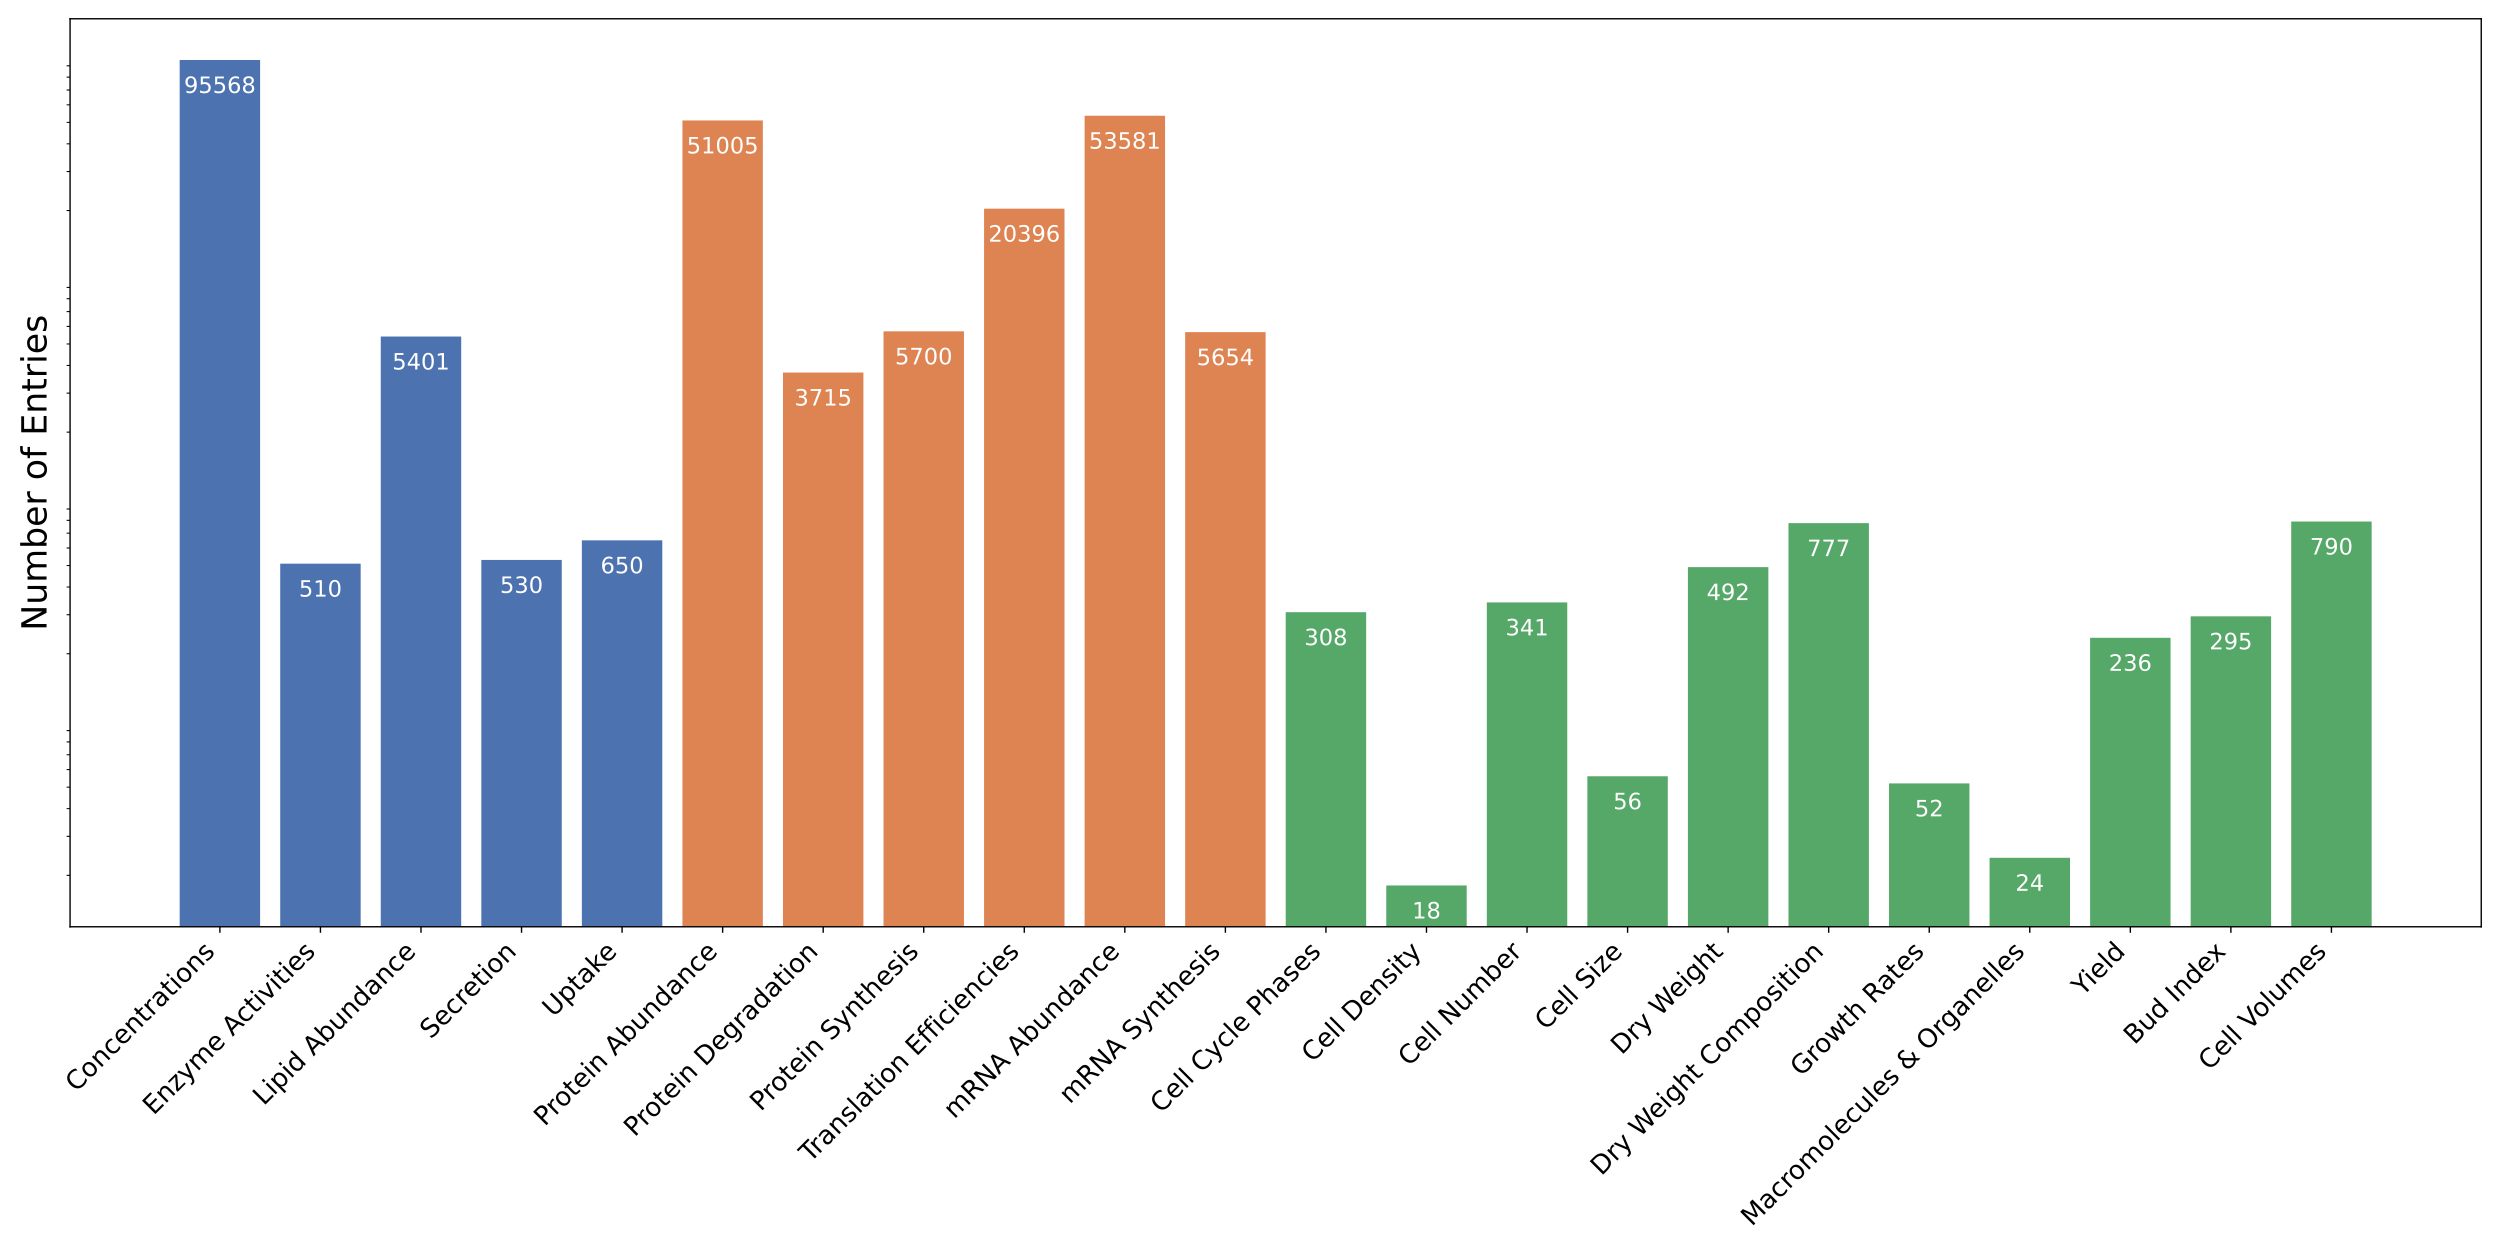 <svg xmlns="http://www.w3.org/2000/svg" xmlns:xlink="http://www.w3.org/1999/xlink" version="1.1" viewBox="0 0 1440 720" width="100%">
 <defs>
  <style type="text/css">
*{stroke-linecap:butt;stroke-linejoin:round;}
  </style>
 </defs>
 <g id="figure_1">
  <g id="patch_1">
   <path d="M 0 720  L 1440 720  L 1440 0  L 0 0  z " style="fill:#ffffff;"/>
  </g>
  <g id="axes_1">
   <g id="patch_2">
    <path d="M 40.36 533.81  L 1429.2 533.81  L 1429.2 10.8  L 40.36 10.8  z " style="fill:#ffffff;"/>
   </g>
   <g id="patch_3">
    <a xlink:href="/data/metabolic/result?table=MET_Concentrations">
     <path clip-path="url(#pc0f5f34f06)" d="M 103.489 128310.034  L 149.822 128310.034  L 149.822 34.573  L 103.489 34.573  z " style="fill:#4c72b0;"/>
    </a>
   </g>
   <g id="patch_4">
    <a xlink:href="/data/metabolic/result?table=MET_EnzymeActivities">
     <path clip-path="url(#pc0f5f34f06)" d="M 161.406 128310.034  L 207.739 128310.034  L 207.739 324.665  L 161.406 324.665  z " style="fill:#4c72b0;"/>
    </a>
   </g>
   <g id="patch_5">
    <a xlink:href="/data/metabolic/result?table=MET_LipidAbundance">
     <path clip-path="url(#pc0f5f34f06)" d="M 219.322 128310.034  L 265.656 128310.034  L 265.656 193.847  L 219.322 193.847  z " style="fill:#4c72b0;"/>
    </a>
   </g>
   <g id="patch_6">
    <a xlink:href="/data/metabolic/result?table=MET_Secretion">
     <path clip-path="url(#pc0f5f34f06)" d="M 277.239 128310.034  L 323.572 128310.034  L 323.572 322.533  L 277.239 322.533  z " style="fill:#4c72b0;"/>
    </a>
   </g>
   <g id="patch_7">
    <a xlink:href="/data/metabolic/result?table=MET_Uptake">
     <path clip-path="url(#pc0f5f34f06)" d="M 335.155 128310.034  L 381.489 128310.034  L 381.489 311.22  L 335.155 311.22  z " style="fill:#4c72b0;"/>
    </a>
   </g>
   <g id="patch_8">
    <a xlink:href="/data/proteomic/result?table=GEX_ProteinAbundance">
     <path clip-path="url(#pc0f5f34f06)" d="M 393.072 128310.034  L 439.405 128310.034  L 439.405 69.38  L 393.072 69.38  z " style="fill:#dd8452;"/>
    </a>
   </g>
   <g id="patch_9">
    <a xlink:href="/data/proteomic/result?table=GEX_ProteinDegradation">
     <path clip-path="url(#pc0f5f34f06)" d="M 450.989 128310.034  L 497.322 128310.034  L 497.322 214.59  L 450.989 214.59  z " style="fill:#dd8452;"/>
    </a>
   </g>
   <g id="patch_10">
    <a xlink:href="/data/proteomic/result?table=GEX_ProteinSynthesis">
     <path clip-path="url(#pc0f5f34f06)" d="M 508.905 128310.034  L 555.239 128310.034  L 555.239 190.86  L 508.905 190.86  z " style="fill:#dd8452;"/>
    </a>
   </g>
   <g id="patch_11">
    <a xlink:href="/data/proteomic/result?table=GEX_TranslationEfficiencies">
     <path clip-path="url(#pc0f5f34f06)" d="M 566.822 128310.034  L 613.155 128310.034  L 613.155 120.19  L 566.822 120.19  z " style="fill:#dd8452;"/>
    </a>
   </g>
   <g id="patch_12">
    <a xlink:href="/data/proteomic/result?table=GEX_mRNAAbundance">
     <path clip-path="url(#pc0f5f34f06)" d="M 624.738 128310.034  L 671.072 128310.034  L 671.072 66.649  L 624.738 66.649  z " style="fill:#dd8452;"/>
    </a>
   </g>
   <g id="patch_13">
    <a xlink:href="/data/proteomic/result?table=GEX_mRNASynthesis">
     <path clip-path="url(#pc0f5f34f06)" d="M 682.655 128310.034  L 728.988 128310.034  L 728.988 191.309  L 682.655 191.309  z " style="fill:#dd8452;"/>
    </a>
   </g>
   <g id="patch_14">
    <a xlink:href="/data/biophysical/result?table=CDC_CCPhases">
     <path clip-path="url(#pc0f5f34f06)" d="M 740.572 128310.034  L 786.905 128310.034  L 786.905 352.621  L 740.572 352.621  z " style="fill:#55a868;"/>
    </a>
   </g>
   <g id="patch_15">
    <a xlink:href="/data/biophysical/result?table=General_CellDensity">
     <path clip-path="url(#pc0f5f34f06)" d="M 798.488 128310.034  L 844.822 128310.034  L 844.822 510.036  L 798.488 510.036  z " style="fill:#55a868;"/>
    </a>
   </g>
   <g id="patch_16">
    <a xlink:href="/data/biophysical/result?table=General_CellNumber">
     <path clip-path="url(#pc0f5f34f06)" d="M 856.405 128310.034  L 902.738 128310.034  L 902.738 346.979  L 856.405 346.979  z " style="fill:#55a868;"/>
    </a>
   </g>
   <g id="patch_17">
    <a xlink:href="/data/biophysical/result?table=General_CellSize">
     <path clip-path="url(#pc0f5f34f06)" d="M 914.321 128310.034  L 960.655 128310.034  L 960.655 447.121  L 914.321 447.121  z " style="fill:#55a868;"/>
    </a>
   </g>
   <g id="patch_18">
    <a xlink:href="/data/biophysical/result?table=General_DryWeight">
     <path clip-path="url(#pc0f5f34f06)" d="M 972.238 128310.034  L 1018.571 128310.034  L 1018.571 326.657  L 972.238 326.657  z " style="fill:#55a868;"/>
    </a>
   </g>
   <g id="patch_19">
    <a xlink:href="/data/biophysical/result?table=General_DryWeightComposition">
     <path clip-path="url(#pc0f5f34f06)" d="M 1030.155 128310.034  L 1076.488 128310.034  L 1076.488 301.326  L 1030.155 301.326  z " style="fill:#55a868;"/>
    </a>
   </g>
   <g id="patch_20">
    <a xlink:href="/data/biophysical/result?table=General_GrowthRates">
     <path clip-path="url(#pc0f5f34f06)" d="M 1088.071 128310.034  L 1134.405 128310.034  L 1134.405 451.229  L 1088.071 451.229  z " style="fill:#55a868;"/>
    </a>
   </g>
   <g id="patch_21">
    <a xlink:href="/data/biophysical/result?table=General_MacromoleculeAndOrganelleNumbers">
     <path clip-path="url(#pc0f5f34f06)" d="M 1145.988 128310.034  L 1192.321 128310.034  L 1192.321 494.089  L 1145.988 494.089  z " style="fill:#55a868;"/>
    </a>
   </g>
   <g id="patch_22">
    <a xlink:href="/data/biophysical/result?table=General_Yield">
     <path clip-path="url(#pc0f5f34f06)" d="M 1203.904 128310.034  L 1250.238 128310.034  L 1250.238 367.381  L 1203.904 367.381  z " style="fill:#55a868;"/>
    </a>
   </g>
   <g id="patch_23">
    <a xlink:href="/data/biophysical/result?table=VOL_BudIndex">
     <path clip-path="url(#pc0f5f34f06)" d="M 1261.821 128310.034  L 1308.154 128310.034  L 1308.154 355.012  L 1261.821 355.012  z " style="fill:#55a868;"/>
    </a>
   </g>
   <g id="patch_24">
    <a xlink:href="/data/biophysical/result?table=VOL_CellVolumes">
     <path clip-path="url(#pc0f5f34f06)" d="M 1319.738 128310.034  L 1366.071 128310.034  L 1366.071 300.407  L 1319.738 300.407  z " style="fill:#55a868;"/>
    </a>
   </g>
   <g id="matplotlib.axis_1">
    <g id="xtick_1">
     <g id="line2d_1">
      <defs>
       <path d="M 0 0  L 0 3.5  " id="m98c8866225" style="stroke:#000000;stroke-width:0.8;"/>
      </defs>
      <g>
       <use style="stroke:#000000;stroke-width:0.8;" x="126.656" xlink:href="#m98c8866225" y="533.81"/>
      </g>
     </g>
     <g id="text_1">
      <!-- Concentrations -->
      <defs>
       <path d="M 64.406 67.281  L 64.406 56.891  Q 59.422 61.531 53.781 63.812  Q 48.141 66.109 41.797 66.109  Q 29.297 66.109 22.656 58.469  Q 16.016 50.828 16.016 36.375  Q 16.016 21.969 22.656 14.328  Q 29.297 6.688 41.797 6.688  Q 48.141 6.688 53.781 8.984  Q 59.422 11.281 64.406 15.922  L 64.406 5.609  Q 59.234 2.094 53.438 0.328  Q 47.656 -1.422 41.219 -1.422  Q 24.656 -1.422 15.125 8.703  Q 5.609 18.844 5.609 36.375  Q 5.609 53.953 15.125 64.078  Q 24.656 74.219 41.219 74.219  Q 47.75 74.219 53.531 72.484  Q 59.328 70.75 64.406 67.281  z " id="DejaVuSans-67"/>
       <path d="M 30.609 48.391  Q 23.391 48.391 19.188 42.75  Q 14.984 37.109 14.984 27.297  Q 14.984 17.484 19.156 11.844  Q 23.344 6.203 30.609 6.203  Q 37.797 6.203 41.984 11.859  Q 46.188 17.531 46.188 27.297  Q 46.188 37.016 41.984 42.703  Q 37.797 48.391 30.609 48.391  z M 30.609 56  Q 42.328 56 49.016 48.375  Q 55.719 40.766 55.719 27.297  Q 55.719 13.875 49.016 6.219  Q 42.328 -1.422 30.609 -1.422  Q 18.844 -1.422 12.172 6.219  Q 5.516 13.875 5.516 27.297  Q 5.516 40.766 12.172 48.375  Q 18.844 56 30.609 56  z " id="DejaVuSans-111"/>
       <path d="M 54.891 33.016  L 54.891 0  L 45.906 0  L 45.906 32.719  Q 45.906 40.484 42.875 44.328  Q 39.844 48.188 33.797 48.188  Q 26.516 48.188 22.312 43.547  Q 18.109 38.922 18.109 30.906  L 18.109 0  L 9.078 0  L 9.078 54.688  L 18.109 54.688  L 18.109 46.188  Q 21.344 51.125 25.703 53.562  Q 30.078 56 35.797 56  Q 45.219 56 50.047 50.172  Q 54.891 44.344 54.891 33.016  z " id="DejaVuSans-110"/>
       <path d="M 48.781 52.594  L 48.781 44.188  Q 44.969 46.297 41.141 47.344  Q 37.312 48.391 33.406 48.391  Q 24.656 48.391 19.812 42.844  Q 14.984 37.312 14.984 27.297  Q 14.984 17.281 19.812 11.734  Q 24.656 6.203 33.406 6.203  Q 37.312 6.203 41.141 7.25  Q 44.969 8.297 48.781 10.406  L 48.781 2.094  Q 45.016 0.344 40.984 -0.531  Q 36.969 -1.422 32.422 -1.422  Q 20.062 -1.422 12.781 6.344  Q 5.516 14.109 5.516 27.297  Q 5.516 40.672 12.859 48.328  Q 20.219 56 33.016 56  Q 37.156 56 41.109 55.141  Q 45.062 54.297 48.781 52.594  z " id="DejaVuSans-99"/>
       <path d="M 56.203 29.594  L 56.203 25.203  L 14.891 25.203  Q 15.484 15.922 20.484 11.062  Q 25.484 6.203 34.422 6.203  Q 39.594 6.203 44.453 7.469  Q 49.312 8.734 54.109 11.281  L 54.109 2.781  Q 49.266 0.734 44.188 -0.344  Q 39.109 -1.422 33.891 -1.422  Q 20.797 -1.422 13.156 6.188  Q 5.516 13.812 5.516 26.812  Q 5.516 40.234 12.766 48.109  Q 20.016 56 32.328 56  Q 43.359 56 49.781 48.891  Q 56.203 41.797 56.203 29.594  z M 47.219 32.234  Q 47.125 39.594 43.094 43.984  Q 39.062 48.391 32.422 48.391  Q 24.906 48.391 20.391 44.141  Q 15.875 39.891 15.188 32.172  z " id="DejaVuSans-101"/>
       <path d="M 18.312 70.219  L 18.312 54.688  L 36.812 54.688  L 36.812 47.703  L 18.312 47.703  L 18.312 18.016  Q 18.312 11.328 20.141 9.422  Q 21.969 7.516 27.594 7.516  L 36.812 7.516  L 36.812 0  L 27.594 0  Q 17.188 0 13.234 3.875  Q 9.281 7.766 9.281 18.016  L 9.281 47.703  L 2.688 47.703  L 2.688 54.688  L 9.281 54.688  L 9.281 70.219  z " id="DejaVuSans-116"/>
       <path d="M 41.109 46.297  Q 39.594 47.172 37.812 47.578  Q 36.031 48 33.891 48  Q 26.266 48 22.188 43.047  Q 18.109 38.094 18.109 28.812  L 18.109 0  L 9.078 0  L 9.078 54.688  L 18.109 54.688  L 18.109 46.188  Q 20.953 51.172 25.484 53.578  Q 30.031 56 36.531 56  Q 37.453 56 38.578 55.875  Q 39.703 55.766 41.062 55.516  z " id="DejaVuSans-114"/>
       <path d="M 34.281 27.484  Q 23.391 27.484 19.188 25  Q 14.984 22.516 14.984 16.5  Q 14.984 11.719 18.141 8.906  Q 21.297 6.109 26.703 6.109  Q 34.188 6.109 38.703 11.406  Q 43.219 16.703 43.219 25.484  L 43.219 27.484  z M 52.203 31.203  L 52.203 0  L 43.219 0  L 43.219 8.297  Q 40.141 3.328 35.547 0.953  Q 30.953 -1.422 24.312 -1.422  Q 15.922 -1.422 10.953 3.297  Q 6 8.016 6 15.922  Q 6 25.141 12.172 29.828  Q 18.359 34.516 30.609 34.516  L 43.219 34.516  L 43.219 35.406  Q 43.219 41.609 39.141 45  Q 35.062 48.391 27.688 48.391  Q 23 48.391 18.547 47.266  Q 14.109 46.141 10.016 43.891  L 10.016 52.203  Q 14.938 54.109 19.578 55.047  Q 24.219 56 28.609 56  Q 40.484 56 46.344 49.844  Q 52.203 43.703 52.203 31.203  z " id="DejaVuSans-97"/>
       <path d="M 9.422 54.688  L 18.406 54.688  L 18.406 0  L 9.422 0  z M 9.422 75.984  L 18.406 75.984  L 18.406 64.594  L 9.422 64.594  z " id="DejaVuSans-105"/>
       <path d="M 44.281 53.078  L 44.281 44.578  Q 40.484 46.531 36.375 47.5  Q 32.281 48.484 27.875 48.484  Q 21.188 48.484 17.844 46.438  Q 14.5 44.391 14.5 40.281  Q 14.5 37.156 16.891 35.375  Q 19.281 33.594 26.516 31.984  L 29.594 31.297  Q 39.156 29.25 43.188 25.516  Q 47.219 21.781 47.219 15.094  Q 47.219 7.469 41.188 3.016  Q 35.156 -1.422 24.609 -1.422  Q 20.219 -1.422 15.453 -0.562  Q 10.688 0.297 5.422 2  L 5.422 11.281  Q 10.406 8.688 15.234 7.391  Q 20.062 6.109 24.812 6.109  Q 31.156 6.109 34.562 8.281  Q 37.984 10.453 37.984 14.406  Q 37.984 18.062 35.516 20.016  Q 33.062 21.969 24.703 23.781  L 21.578 24.516  Q 13.234 26.266 9.516 29.906  Q 5.812 33.547 5.812 39.891  Q 5.812 47.609 11.281 51.797  Q 16.75 56 26.812 56  Q 31.781 56 36.172 55.266  Q 40.578 54.547 44.281 53.078  z " id="DejaVuSans-115"/>
      </defs>
      <g transform="translate(43.891 629.428)rotate(-45)scale(0.15 -0.15)">
       <use xlink:href="#DejaVuSans-67"/>
       <use x="69.824" xlink:href="#DejaVuSans-111"/>
       <use x="131.006" xlink:href="#DejaVuSans-110"/>
       <use x="194.385" xlink:href="#DejaVuSans-99"/>
       <use x="249.365" xlink:href="#DejaVuSans-101"/>
       <use x="310.889" xlink:href="#DejaVuSans-110"/>
       <use x="374.268" xlink:href="#DejaVuSans-116"/>
       <use x="413.477" xlink:href="#DejaVuSans-114"/>
       <use x="454.59" xlink:href="#DejaVuSans-97"/>
       <use x="515.869" xlink:href="#DejaVuSans-116"/>
       <use x="555.078" xlink:href="#DejaVuSans-105"/>
       <use x="582.861" xlink:href="#DejaVuSans-111"/>
       <use x="644.043" xlink:href="#DejaVuSans-110"/>
       <use x="707.422" xlink:href="#DejaVuSans-115"/>
      </g>
     </g>
    </g>
    <g id="xtick_2">
     <g id="line2d_2">
      <g>
       <use style="stroke:#000000;stroke-width:0.8;" x="184.572" xlink:href="#m98c8866225" y="533.81"/>
      </g>
     </g>
     <g id="text_2">
      <!-- Enzyme Activities -->
      <defs>
       <path d="M 9.812 72.906  L 55.906 72.906  L 55.906 64.594  L 19.672 64.594  L 19.672 43.016  L 54.391 43.016  L 54.391 34.719  L 19.672 34.719  L 19.672 8.297  L 56.781 8.297  L 56.781 0  L 9.812 0  z " id="DejaVuSans-69"/>
       <path d="M 5.516 54.688  L 48.188 54.688  L 48.188 46.484  L 14.406 7.172  L 48.188 7.172  L 48.188 0  L 4.297 0  L 4.297 8.203  L 38.094 47.516  L 5.516 47.516  z " id="DejaVuSans-122"/>
       <path d="M 32.172 -5.078  Q 28.375 -14.844 24.75 -17.812  Q 21.141 -20.797 15.094 -20.797  L 7.906 -20.797  L 7.906 -13.281  L 13.188 -13.281  Q 16.891 -13.281 18.938 -11.516  Q 21 -9.766 23.484 -3.219  L 25.094 0.875  L 2.984 54.688  L 12.5 54.688  L 29.594 11.922  L 46.688 54.688  L 56.203 54.688  z " id="DejaVuSans-121"/>
       <path d="M 52 44.188  Q 55.375 50.25 60.062 53.125  Q 64.75 56 71.094 56  Q 79.641 56 84.281 50.016  Q 88.922 44.047 88.922 33.016  L 88.922 0  L 79.891 0  L 79.891 32.719  Q 79.891 40.578 77.094 44.375  Q 74.312 48.188 68.609 48.188  Q 61.625 48.188 57.562 43.547  Q 53.516 38.922 53.516 30.906  L 53.516 0  L 44.484 0  L 44.484 32.719  Q 44.484 40.625 41.703 44.406  Q 38.922 48.188 33.109 48.188  Q 26.219 48.188 22.156 43.531  Q 18.109 38.875 18.109 30.906  L 18.109 0  L 9.078 0  L 9.078 54.688  L 18.109 54.688  L 18.109 46.188  Q 21.188 51.219 25.484 53.609  Q 29.781 56 35.688 56  Q 41.656 56 45.828 52.969  Q 50 49.953 52 44.188  z " id="DejaVuSans-109"/>
       <path id="DejaVuSans-32"/>
       <path d="M 34.188 63.188  L 20.797 26.906  L 47.609 26.906  z M 28.609 72.906  L 39.797 72.906  L 67.578 0  L 57.328 0  L 50.688 18.703  L 17.828 18.703  L 11.188 0  L 0.781 0  z " id="DejaVuSans-65"/>
       <path d="M 2.984 54.688  L 12.5 54.688  L 29.594 8.797  L 46.688 54.688  L 56.203 54.688  L 35.688 0  L 23.484 0  z " id="DejaVuSans-118"/>
      </defs>
      <g transform="translate(88.481 642.754)rotate(-45)scale(0.15 -0.15)">
       <use xlink:href="#DejaVuSans-69"/>
       <use x="63.184" xlink:href="#DejaVuSans-110"/>
       <use x="126.562" xlink:href="#DejaVuSans-122"/>
       <use x="179.053" xlink:href="#DejaVuSans-121"/>
       <use x="238.232" xlink:href="#DejaVuSans-109"/>
       <use x="335.645" xlink:href="#DejaVuSans-101"/>
       <use x="397.168" xlink:href="#DejaVuSans-32"/>
       <use x="428.955" xlink:href="#DejaVuSans-65"/>
       <use x="495.613" xlink:href="#DejaVuSans-99"/>
       <use x="550.594" xlink:href="#DejaVuSans-116"/>
       <use x="589.803" xlink:href="#DejaVuSans-105"/>
       <use x="617.586" xlink:href="#DejaVuSans-118"/>
       <use x="676.766" xlink:href="#DejaVuSans-105"/>
       <use x="704.549" xlink:href="#DejaVuSans-116"/>
       <use x="743.758" xlink:href="#DejaVuSans-105"/>
       <use x="771.541" xlink:href="#DejaVuSans-101"/>
       <use x="833.064" xlink:href="#DejaVuSans-115"/>
      </g>
     </g>
    </g>
    <g id="xtick_3">
     <g id="line2d_3">
      <g>
       <use style="stroke:#000000;stroke-width:0.8;" x="242.489" xlink:href="#m98c8866225" y="533.81"/>
      </g>
     </g>
     <g id="text_3">
      <!-- Lipid Abundance -->
      <defs>
       <path d="M 9.812 72.906  L 19.672 72.906  L 19.672 8.297  L 55.172 8.297  L 55.172 0  L 9.812 0  z " id="DejaVuSans-76"/>
       <path d="M 18.109 8.203  L 18.109 -20.797  L 9.078 -20.797  L 9.078 54.688  L 18.109 54.688  L 18.109 46.391  Q 20.953 51.266 25.266 53.625  Q 29.594 56 35.594 56  Q 45.562 56 51.781 48.094  Q 58.016 40.188 58.016 27.297  Q 58.016 14.406 51.781 6.484  Q 45.562 -1.422 35.594 -1.422  Q 29.594 -1.422 25.266 0.953  Q 20.953 3.328 18.109 8.203  z M 48.688 27.297  Q 48.688 37.203 44.609 42.844  Q 40.531 48.484 33.406 48.484  Q 26.266 48.484 22.188 42.844  Q 18.109 37.203 18.109 27.297  Q 18.109 17.391 22.188 11.75  Q 26.266 6.109 33.406 6.109  Q 40.531 6.109 44.609 11.75  Q 48.688 17.391 48.688 27.297  z " id="DejaVuSans-112"/>
       <path d="M 45.406 46.391  L 45.406 75.984  L 54.391 75.984  L 54.391 0  L 45.406 0  L 45.406 8.203  Q 42.578 3.328 38.25 0.953  Q 33.938 -1.422 27.875 -1.422  Q 17.969 -1.422 11.734 6.484  Q 5.516 14.406 5.516 27.297  Q 5.516 40.188 11.734 48.094  Q 17.969 56 27.875 56  Q 33.938 56 38.25 53.625  Q 42.578 51.266 45.406 46.391  z M 14.797 27.297  Q 14.797 17.391 18.875 11.75  Q 22.953 6.109 30.078 6.109  Q 37.203 6.109 41.297 11.75  Q 45.406 17.391 45.406 27.297  Q 45.406 37.203 41.297 42.844  Q 37.203 48.484 30.078 48.484  Q 22.953 48.484 18.875 42.844  Q 14.797 37.203 14.797 27.297  z " id="DejaVuSans-100"/>
       <path d="M 48.688 27.297  Q 48.688 37.203 44.609 42.844  Q 40.531 48.484 33.406 48.484  Q 26.266 48.484 22.188 42.844  Q 18.109 37.203 18.109 27.297  Q 18.109 17.391 22.188 11.75  Q 26.266 6.109 33.406 6.109  Q 40.531 6.109 44.609 11.75  Q 48.688 17.391 48.688 27.297  z M 18.109 46.391  Q 20.953 51.266 25.266 53.625  Q 29.594 56 35.594 56  Q 45.562 56 51.781 48.094  Q 58.016 40.188 58.016 27.297  Q 58.016 14.406 51.781 6.484  Q 45.562 -1.422 35.594 -1.422  Q 29.594 -1.422 25.266 0.953  Q 20.953 3.328 18.109 8.203  L 18.109 0  L 9.078 0  L 9.078 75.984  L 18.109 75.984  z " id="DejaVuSans-98"/>
       <path d="M 8.5 21.578  L 8.5 54.688  L 17.484 54.688  L 17.484 21.922  Q 17.484 14.156 20.5 10.266  Q 23.531 6.391 29.594 6.391  Q 36.859 6.391 41.078 11.031  Q 45.312 15.672 45.312 23.688  L 45.312 54.688  L 54.297 54.688  L 54.297 0  L 45.312 0  L 45.312 8.406  Q 42.047 3.422 37.719 1  Q 33.406 -1.422 27.688 -1.422  Q 18.266 -1.422 13.375 4.438  Q 8.5 10.297 8.5 21.578  z M 31.109 56  z " id="DejaVuSans-117"/>
      </defs>
      <g transform="translate(151.895 637.257)rotate(-45)scale(0.15 -0.15)">
       <use xlink:href="#DejaVuSans-76"/>
       <use x="55.713" xlink:href="#DejaVuSans-105"/>
       <use x="83.496" xlink:href="#DejaVuSans-112"/>
       <use x="146.973" xlink:href="#DejaVuSans-105"/>
       <use x="174.756" xlink:href="#DejaVuSans-100"/>
       <use x="238.232" xlink:href="#DejaVuSans-32"/>
       <use x="270.02" xlink:href="#DejaVuSans-65"/>
       <use x="338.428" xlink:href="#DejaVuSans-98"/>
       <use x="401.904" xlink:href="#DejaVuSans-117"/>
       <use x="465.283" xlink:href="#DejaVuSans-110"/>
       <use x="528.662" xlink:href="#DejaVuSans-100"/>
       <use x="592.139" xlink:href="#DejaVuSans-97"/>
       <use x="653.418" xlink:href="#DejaVuSans-110"/>
       <use x="716.797" xlink:href="#DejaVuSans-99"/>
       <use x="771.777" xlink:href="#DejaVuSans-101"/>
      </g>
     </g>
    </g>
    <g id="xtick_4">
     <g id="line2d_4">
      <g>
       <use style="stroke:#000000;stroke-width:0.8;" x="300.406" xlink:href="#m98c8866225" y="533.81"/>
      </g>
     </g>
     <g id="text_4">
      <!-- Secretion -->
      <defs>
       <path d="M 53.516 70.516  L 53.516 60.891  Q 47.906 63.578 42.922 64.891  Q 37.938 66.219 33.297 66.219  Q 25.25 66.219 20.875 63.094  Q 16.5 59.969 16.5 54.203  Q 16.5 49.359 19.406 46.891  Q 22.312 44.438 30.422 42.922  L 36.375 41.703  Q 47.406 39.594 52.656 34.297  Q 57.906 29 57.906 20.125  Q 57.906 9.516 50.797 4.047  Q 43.703 -1.422 29.984 -1.422  Q 24.812 -1.422 18.969 -0.25  Q 13.141 0.922 6.891 3.219  L 6.891 13.375  Q 12.891 10.016 18.656 8.297  Q 24.422 6.594 29.984 6.594  Q 38.422 6.594 43.016 9.906  Q 47.609 13.234 47.609 19.391  Q 47.609 24.75 44.312 27.781  Q 41.016 30.812 33.5 32.328  L 27.484 33.5  Q 16.453 35.688 11.516 40.375  Q 6.594 45.062 6.594 53.422  Q 6.594 63.094 13.406 68.656  Q 20.219 74.219 32.172 74.219  Q 37.312 74.219 42.625 73.281  Q 47.953 72.359 53.516 70.516  z " id="DejaVuSans-83"/>
      </defs>
      <g transform="translate(248.143 598.925)rotate(-45)scale(0.15 -0.15)">
       <use xlink:href="#DejaVuSans-83"/>
       <use x="63.477" xlink:href="#DejaVuSans-101"/>
       <use x="125" xlink:href="#DejaVuSans-99"/>
       <use x="179.98" xlink:href="#DejaVuSans-114"/>
       <use x="218.844" xlink:href="#DejaVuSans-101"/>
       <use x="280.367" xlink:href="#DejaVuSans-116"/>
       <use x="319.576" xlink:href="#DejaVuSans-105"/>
       <use x="347.359" xlink:href="#DejaVuSans-111"/>
       <use x="408.541" xlink:href="#DejaVuSans-110"/>
      </g>
     </g>
    </g>
    <g id="xtick_5">
     <g id="line2d_5">
      <g>
       <use style="stroke:#000000;stroke-width:0.8;" x="358.322" xlink:href="#m98c8866225" y="533.81"/>
      </g>
     </g>
     <g id="text_5">
      <!-- Uptake -->
      <defs>
       <path d="M 8.688 72.906  L 18.609 72.906  L 18.609 28.609  Q 18.609 16.891 22.844 11.734  Q 27.094 6.594 36.625 6.594  Q 46.094 6.594 50.344 11.734  Q 54.594 16.891 54.594 28.609  L 54.594 72.906  L 64.5 72.906  L 64.5 27.391  Q 64.5 13.141 57.438 5.859  Q 50.391 -1.422 36.625 -1.422  Q 22.797 -1.422 15.734 5.859  Q 8.688 13.141 8.688 27.391  z " id="DejaVuSans-85"/>
       <path d="M 9.078 75.984  L 18.109 75.984  L 18.109 31.109  L 44.922 54.688  L 56.391 54.688  L 27.391 29.109  L 57.625 0  L 45.906 0  L 18.109 26.703  L 18.109 0  L 9.078 0  z " id="DejaVuSans-107"/>
      </defs>
      <g transform="translate(318.678 586.307)rotate(-45)scale(0.15 -0.15)">
       <use xlink:href="#DejaVuSans-85"/>
       <use x="73.193" xlink:href="#DejaVuSans-112"/>
       <use x="136.67" xlink:href="#DejaVuSans-116"/>
       <use x="175.879" xlink:href="#DejaVuSans-97"/>
       <use x="237.158" xlink:href="#DejaVuSans-107"/>
       <use x="291.443" xlink:href="#DejaVuSans-101"/>
      </g>
     </g>
    </g>
    <g id="xtick_6">
     <g id="line2d_6">
      <g>
       <use style="stroke:#000000;stroke-width:0.8;" x="416.239" xlink:href="#m98c8866225" y="533.81"/>
      </g>
     </g>
     <g id="text_6">
      <!-- Protein Abundance -->
      <defs>
       <path d="M 19.672 64.797  L 19.672 37.406  L 32.078 37.406  Q 38.969 37.406 42.719 40.969  Q 46.484 44.531 46.484 51.125  Q 46.484 57.672 42.719 61.234  Q 38.969 64.797 32.078 64.797  z M 9.812 72.906  L 32.078 72.906  Q 44.344 72.906 50.609 67.359  Q 56.891 61.812 56.891 51.125  Q 56.891 40.328 50.609 34.812  Q 44.344 29.297 32.078 29.297  L 19.672 29.297  L 19.672 0  L 9.812 0  z " id="DejaVuSans-80"/>
      </defs>
      <g transform="translate(313.741 649.161)rotate(-45)scale(0.15 -0.15)">
       <use xlink:href="#DejaVuSans-80"/>
       <use x="58.553" xlink:href="#DejaVuSans-114"/>
       <use x="97.416" xlink:href="#DejaVuSans-111"/>
       <use x="158.598" xlink:href="#DejaVuSans-116"/>
       <use x="197.807" xlink:href="#DejaVuSans-101"/>
       <use x="259.33" xlink:href="#DejaVuSans-105"/>
       <use x="287.113" xlink:href="#DejaVuSans-110"/>
       <use x="350.492" xlink:href="#DejaVuSans-32"/>
       <use x="382.279" xlink:href="#DejaVuSans-65"/>
       <use x="450.688" xlink:href="#DejaVuSans-98"/>
       <use x="514.164" xlink:href="#DejaVuSans-117"/>
       <use x="577.543" xlink:href="#DejaVuSans-110"/>
       <use x="640.922" xlink:href="#DejaVuSans-100"/>
       <use x="704.398" xlink:href="#DejaVuSans-97"/>
       <use x="765.678" xlink:href="#DejaVuSans-110"/>
       <use x="829.057" xlink:href="#DejaVuSans-99"/>
       <use x="884.037" xlink:href="#DejaVuSans-101"/>
      </g>
     </g>
    </g>
    <g id="xtick_7">
     <g id="line2d_7">
      <g>
       <use style="stroke:#000000;stroke-width:0.8;" x="474.155" xlink:href="#m98c8866225" y="533.81"/>
      </g>
     </g>
     <g id="text_7">
      <!-- Protein Degradation -->
      <defs>
       <path d="M 19.672 64.797  L 19.672 8.109  L 31.594 8.109  Q 46.688 8.109 53.688 14.938  Q 60.688 21.781 60.688 36.531  Q 60.688 51.172 53.688 57.984  Q 46.688 64.797 31.594 64.797  z M 9.812 72.906  L 30.078 72.906  Q 51.266 72.906 61.172 64.094  Q 71.094 55.281 71.094 36.531  Q 71.094 17.672 61.125 8.828  Q 51.172 0 30.078 0  L 9.812 0  z " id="DejaVuSans-68"/>
       <path d="M 45.406 27.984  Q 45.406 37.75 41.375 43.109  Q 37.359 48.484 30.078 48.484  Q 22.859 48.484 18.828 43.109  Q 14.797 37.75 14.797 27.984  Q 14.797 18.266 18.828 12.891  Q 22.859 7.516 30.078 7.516  Q 37.359 7.516 41.375 12.891  Q 45.406 18.266 45.406 27.984  z M 54.391 6.781  Q 54.391 -7.172 48.188 -13.984  Q 42 -20.797 29.203 -20.797  Q 24.469 -20.797 20.266 -20.094  Q 16.062 -19.391 12.109 -17.922  L 12.109 -9.188  Q 16.062 -11.328 19.922 -12.344  Q 23.781 -13.375 27.781 -13.375  Q 36.625 -13.375 41.016 -8.766  Q 45.406 -4.156 45.406 5.172  L 45.406 9.625  Q 42.625 4.781 38.281 2.391  Q 33.938 0 27.875 0  Q 17.828 0 11.672 7.656  Q 5.516 15.328 5.516 27.984  Q 5.516 40.672 11.672 48.328  Q 17.828 56 27.875 56  Q 33.938 56 38.281 53.609  Q 42.625 51.219 45.406 46.391  L 45.406 54.688  L 54.391 54.688  z " id="DejaVuSans-103"/>
      </defs>
      <g transform="translate(365.567 655.252)rotate(-45)scale(0.15 -0.15)">
       <use xlink:href="#DejaVuSans-80"/>
       <use x="58.553" xlink:href="#DejaVuSans-114"/>
       <use x="97.416" xlink:href="#DejaVuSans-111"/>
       <use x="158.598" xlink:href="#DejaVuSans-116"/>
       <use x="197.807" xlink:href="#DejaVuSans-101"/>
       <use x="259.33" xlink:href="#DejaVuSans-105"/>
       <use x="287.113" xlink:href="#DejaVuSans-110"/>
       <use x="350.492" xlink:href="#DejaVuSans-32"/>
       <use x="382.279" xlink:href="#DejaVuSans-68"/>
       <use x="459.281" xlink:href="#DejaVuSans-101"/>
       <use x="520.805" xlink:href="#DejaVuSans-103"/>
       <use x="584.281" xlink:href="#DejaVuSans-114"/>
       <use x="625.395" xlink:href="#DejaVuSans-97"/>
       <use x="686.674" xlink:href="#DejaVuSans-100"/>
       <use x="750.15" xlink:href="#DejaVuSans-97"/>
       <use x="811.43" xlink:href="#DejaVuSans-116"/>
       <use x="850.639" xlink:href="#DejaVuSans-105"/>
       <use x="878.422" xlink:href="#DejaVuSans-111"/>
       <use x="939.604" xlink:href="#DejaVuSans-110"/>
      </g>
     </g>
    </g>
    <g id="xtick_8">
     <g id="line2d_8">
      <g>
       <use style="stroke:#000000;stroke-width:0.8;" x="532.072" xlink:href="#m98c8866225" y="533.81"/>
      </g>
     </g>
     <g id="text_8">
      <!-- Protein Synthesis -->
      <defs>
       <path d="M 54.891 33.016  L 54.891 0  L 45.906 0  L 45.906 32.719  Q 45.906 40.484 42.875 44.328  Q 39.844 48.188 33.797 48.188  Q 26.516 48.188 22.312 43.547  Q 18.109 38.922 18.109 30.906  L 18.109 0  L 9.078 0  L 9.078 75.984  L 18.109 75.984  L 18.109 46.188  Q 21.344 51.125 25.703 53.562  Q 30.078 56 35.797 56  Q 45.219 56 50.047 50.172  Q 54.891 44.344 54.891 33.016  z " id="DejaVuSans-104"/>
      </defs>
      <g transform="translate(438.184 640.551)rotate(-45)scale(0.15 -0.15)">
       <use xlink:href="#DejaVuSans-80"/>
       <use x="58.553" xlink:href="#DejaVuSans-114"/>
       <use x="97.416" xlink:href="#DejaVuSans-111"/>
       <use x="158.598" xlink:href="#DejaVuSans-116"/>
       <use x="197.807" xlink:href="#DejaVuSans-101"/>
       <use x="259.33" xlink:href="#DejaVuSans-105"/>
       <use x="287.113" xlink:href="#DejaVuSans-110"/>
       <use x="350.492" xlink:href="#DejaVuSans-32"/>
       <use x="382.279" xlink:href="#DejaVuSans-83"/>
       <use x="445.756" xlink:href="#DejaVuSans-121"/>
       <use x="504.936" xlink:href="#DejaVuSans-110"/>
       <use x="568.314" xlink:href="#DejaVuSans-116"/>
       <use x="607.523" xlink:href="#DejaVuSans-104"/>
       <use x="670.902" xlink:href="#DejaVuSans-101"/>
       <use x="732.426" xlink:href="#DejaVuSans-115"/>
       <use x="784.525" xlink:href="#DejaVuSans-105"/>
       <use x="812.309" xlink:href="#DejaVuSans-115"/>
      </g>
     </g>
    </g>
    <g id="xtick_9">
     <g id="line2d_9">
      <g>
       <use style="stroke:#000000;stroke-width:0.8;" x="589.989" xlink:href="#m98c8866225" y="533.81"/>
      </g>
     </g>
     <g id="text_9">
      <!-- Translation Efficiencies -->
      <defs>
       <path d="M -0.297 72.906  L 61.375 72.906  L 61.375 64.594  L 35.5 64.594  L 35.5 0  L 25.594 0  L 25.594 64.594  L -0.297 64.594  z " id="DejaVuSans-84"/>
       <path d="M 9.422 75.984  L 18.406 75.984  L 18.406 0  L 9.422 0  z " id="DejaVuSans-108"/>
       <path d="M 37.109 75.984  L 37.109 68.5  L 28.516 68.5  Q 23.688 68.5 21.797 66.547  Q 19.922 64.594 19.922 59.516  L 19.922 54.688  L 34.719 54.688  L 34.719 47.703  L 19.922 47.703  L 19.922 0  L 10.891 0  L 10.891 47.703  L 2.297 47.703  L 2.297 54.688  L 10.891 54.688  L 10.891 58.5  Q 10.891 67.625 15.141 71.797  Q 19.391 75.984 28.609 75.984  z " id="DejaVuSans-102"/>
      </defs>
      <g transform="translate(466.654 669.998)rotate(-45)scale(0.15 -0.15)">
       <use xlink:href="#DejaVuSans-84"/>
       <use x="46.334" xlink:href="#DejaVuSans-114"/>
       <use x="87.447" xlink:href="#DejaVuSans-97"/>
       <use x="148.727" xlink:href="#DejaVuSans-110"/>
       <use x="212.105" xlink:href="#DejaVuSans-115"/>
       <use x="264.205" xlink:href="#DejaVuSans-108"/>
       <use x="291.988" xlink:href="#DejaVuSans-97"/>
       <use x="353.268" xlink:href="#DejaVuSans-116"/>
       <use x="392.477" xlink:href="#DejaVuSans-105"/>
       <use x="420.26" xlink:href="#DejaVuSans-111"/>
       <use x="481.441" xlink:href="#DejaVuSans-110"/>
       <use x="544.82" xlink:href="#DejaVuSans-32"/>
       <use x="576.607" xlink:href="#DejaVuSans-69"/>
       <use x="639.791" xlink:href="#DejaVuSans-102"/>
       <use x="674.996" xlink:href="#DejaVuSans-102"/>
       <use x="710.201" xlink:href="#DejaVuSans-105"/>
       <use x="737.984" xlink:href="#DejaVuSans-99"/>
       <use x="792.965" xlink:href="#DejaVuSans-105"/>
       <use x="820.748" xlink:href="#DejaVuSans-101"/>
       <use x="882.271" xlink:href="#DejaVuSans-110"/>
       <use x="945.65" xlink:href="#DejaVuSans-99"/>
       <use x="1000.631" xlink:href="#DejaVuSans-105"/>
       <use x="1028.414" xlink:href="#DejaVuSans-101"/>
       <use x="1089.938" xlink:href="#DejaVuSans-115"/>
      </g>
     </g>
    </g>
    <g id="xtick_10">
     <g id="line2d_10">
      <g>
       <use style="stroke:#000000;stroke-width:0.8;" x="647.905" xlink:href="#m98c8866225" y="533.81"/>
      </g>
     </g>
     <g id="text_10">
      <!-- mRNA Abundance -->
      <defs>
       <path d="M 44.391 34.188  Q 47.562 33.109 50.562 29.594  Q 53.562 26.078 56.594 19.922  L 66.609 0  L 56 0  L 46.688 18.703  Q 43.062 26.031 39.672 28.422  Q 36.281 30.812 30.422 30.812  L 19.672 30.812  L 19.672 0  L 9.812 0  L 9.812 72.906  L 32.078 72.906  Q 44.578 72.906 50.734 67.672  Q 56.891 62.453 56.891 51.906  Q 56.891 45.016 53.688 40.469  Q 50.484 35.938 44.391 34.188  z M 19.672 64.797  L 19.672 38.922  L 32.078 38.922  Q 39.203 38.922 42.844 42.219  Q 46.484 45.516 46.484 51.906  Q 46.484 58.297 42.844 61.547  Q 39.203 64.797 32.078 64.797  z " id="DejaVuSans-82"/>
       <path d="M 9.812 72.906  L 23.094 72.906  L 55.422 11.922  L 55.422 72.906  L 64.984 72.906  L 64.984 0  L 51.703 0  L 19.391 60.984  L 19.391 0  L 9.812 0  z " id="DejaVuSans-78"/>
      </defs>
      <g transform="translate(549.69 644.879)rotate(-45)scale(0.15 -0.15)">
       <use xlink:href="#DejaVuSans-109"/>
       <use x="97.412" xlink:href="#DejaVuSans-82"/>
       <use x="166.895" xlink:href="#DejaVuSans-78"/>
       <use x="241.699" xlink:href="#DejaVuSans-65"/>
       <use x="310.107" xlink:href="#DejaVuSans-32"/>
       <use x="341.895" xlink:href="#DejaVuSans-65"/>
       <use x="410.303" xlink:href="#DejaVuSans-98"/>
       <use x="473.779" xlink:href="#DejaVuSans-117"/>
       <use x="537.158" xlink:href="#DejaVuSans-110"/>
       <use x="600.537" xlink:href="#DejaVuSans-100"/>
       <use x="664.014" xlink:href="#DejaVuSans-97"/>
       <use x="725.293" xlink:href="#DejaVuSans-110"/>
       <use x="788.672" xlink:href="#DejaVuSans-99"/>
       <use x="843.652" xlink:href="#DejaVuSans-101"/>
      </g>
     </g>
    </g>
    <g id="xtick_11">
     <g id="line2d_11">
      <g>
       <use style="stroke:#000000;stroke-width:0.8;" x="705.822" xlink:href="#m98c8866225" y="533.81"/>
      </g>
     </g>
     <g id="text_11">
      <!-- mRNA Synthesis -->
      <g transform="translate(616.216 636.269)rotate(-45)scale(0.15 -0.15)">
       <use xlink:href="#DejaVuSans-109"/>
       <use x="97.412" xlink:href="#DejaVuSans-82"/>
       <use x="166.895" xlink:href="#DejaVuSans-78"/>
       <use x="241.699" xlink:href="#DejaVuSans-65"/>
       <use x="310.107" xlink:href="#DejaVuSans-32"/>
       <use x="341.895" xlink:href="#DejaVuSans-83"/>
       <use x="405.371" xlink:href="#DejaVuSans-121"/>
       <use x="464.551" xlink:href="#DejaVuSans-110"/>
       <use x="527.93" xlink:href="#DejaVuSans-116"/>
       <use x="567.139" xlink:href="#DejaVuSans-104"/>
       <use x="630.518" xlink:href="#DejaVuSans-101"/>
       <use x="692.041" xlink:href="#DejaVuSans-115"/>
       <use x="744.141" xlink:href="#DejaVuSans-105"/>
       <use x="771.924" xlink:href="#DejaVuSans-115"/>
      </g>
     </g>
    </g>
    <g id="xtick_12">
     <g id="line2d_12">
      <g>
       <use style="stroke:#000000;stroke-width:0.8;" x="763.738" xlink:href="#m98c8866225" y="533.81"/>
      </g>
     </g>
     <g id="text_12">
      <!-- Cell Cycle Phases -->
      <g transform="translate(668.781 641.62)rotate(-45)scale(0.15 -0.15)">
       <use xlink:href="#DejaVuSans-67"/>
       <use x="69.824" xlink:href="#DejaVuSans-101"/>
       <use x="131.348" xlink:href="#DejaVuSans-108"/>
       <use x="159.131" xlink:href="#DejaVuSans-108"/>
       <use x="186.914" xlink:href="#DejaVuSans-32"/>
       <use x="218.701" xlink:href="#DejaVuSans-67"/>
       <use x="288.525" xlink:href="#DejaVuSans-121"/>
       <use x="347.705" xlink:href="#DejaVuSans-99"/>
       <use x="402.686" xlink:href="#DejaVuSans-108"/>
       <use x="430.469" xlink:href="#DejaVuSans-101"/>
       <use x="491.992" xlink:href="#DejaVuSans-32"/>
       <use x="523.779" xlink:href="#DejaVuSans-80"/>
       <use x="584.082" xlink:href="#DejaVuSans-104"/>
       <use x="647.461" xlink:href="#DejaVuSans-97"/>
       <use x="708.74" xlink:href="#DejaVuSans-115"/>
       <use x="760.84" xlink:href="#DejaVuSans-101"/>
       <use x="822.363" xlink:href="#DejaVuSans-115"/>
      </g>
     </g>
    </g>
    <g id="xtick_13">
     <g id="line2d_13">
      <g>
       <use style="stroke:#000000;stroke-width:0.8;" x="821.655" xlink:href="#m98c8866225" y="533.81"/>
      </g>
     </g>
     <g id="text_13">
      <!-- Cell Density -->
      <g transform="translate(755.929 612.389)rotate(-45)scale(0.15 -0.15)">
       <use xlink:href="#DejaVuSans-67"/>
       <use x="69.824" xlink:href="#DejaVuSans-101"/>
       <use x="131.348" xlink:href="#DejaVuSans-108"/>
       <use x="159.131" xlink:href="#DejaVuSans-108"/>
       <use x="186.914" xlink:href="#DejaVuSans-32"/>
       <use x="218.701" xlink:href="#DejaVuSans-68"/>
       <use x="295.703" xlink:href="#DejaVuSans-101"/>
       <use x="357.227" xlink:href="#DejaVuSans-110"/>
       <use x="420.605" xlink:href="#DejaVuSans-115"/>
       <use x="472.705" xlink:href="#DejaVuSans-105"/>
       <use x="500.488" xlink:href="#DejaVuSans-116"/>
       <use x="539.697" xlink:href="#DejaVuSans-121"/>
      </g>
     </g>
    </g>
    <g id="xtick_14">
     <g id="line2d_14">
      <g>
       <use style="stroke:#000000;stroke-width:0.8;" x="879.571" xlink:href="#m98c8866225" y="533.81"/>
      </g>
     </g>
     <g id="text_14">
      <!-- Cell Number -->
      <g transform="translate(811.56 614.675)rotate(-45)scale(0.15 -0.15)">
       <use xlink:href="#DejaVuSans-67"/>
       <use x="69.824" xlink:href="#DejaVuSans-101"/>
       <use x="131.348" xlink:href="#DejaVuSans-108"/>
       <use x="159.131" xlink:href="#DejaVuSans-108"/>
       <use x="186.914" xlink:href="#DejaVuSans-32"/>
       <use x="218.701" xlink:href="#DejaVuSans-78"/>
       <use x="293.506" xlink:href="#DejaVuSans-117"/>
       <use x="356.885" xlink:href="#DejaVuSans-109"/>
       <use x="454.297" xlink:href="#DejaVuSans-98"/>
       <use x="517.773" xlink:href="#DejaVuSans-101"/>
       <use x="579.297" xlink:href="#DejaVuSans-114"/>
      </g>
     </g>
    </g>
    <g id="xtick_15">
     <g id="line2d_15">
      <g>
       <use style="stroke:#000000;stroke-width:0.8;" x="937.488" xlink:href="#m98c8866225" y="533.81"/>
      </g>
     </g>
     <g id="text_15">
      <!-- Cell Size -->
      <g transform="translate(890.312 593.839)rotate(-45)scale(0.15 -0.15)">
       <use xlink:href="#DejaVuSans-67"/>
       <use x="69.824" xlink:href="#DejaVuSans-101"/>
       <use x="131.348" xlink:href="#DejaVuSans-108"/>
       <use x="159.131" xlink:href="#DejaVuSans-108"/>
       <use x="186.914" xlink:href="#DejaVuSans-32"/>
       <use x="218.701" xlink:href="#DejaVuSans-83"/>
       <use x="282.178" xlink:href="#DejaVuSans-105"/>
       <use x="309.961" xlink:href="#DejaVuSans-122"/>
       <use x="362.451" xlink:href="#DejaVuSans-101"/>
      </g>
     </g>
    </g>
    <g id="xtick_16">
     <g id="line2d_16">
      <g>
       <use style="stroke:#000000;stroke-width:0.8;" x="995.405" xlink:href="#m98c8866225" y="533.81"/>
      </g>
     </g>
     <g id="text_16">
      <!-- Dry Weight -->
      <defs>
       <path d="M 3.328 72.906  L 13.281 72.906  L 28.609 11.281  L 43.891 72.906  L 54.984 72.906  L 70.312 11.281  L 85.594 72.906  L 95.609 72.906  L 77.297 0  L 64.891 0  L 49.516 63.281  L 33.984 0  L 21.578 0  z " id="DejaVuSans-87"/>
      </defs>
      <g transform="translate(934.072 607.996)rotate(-45)scale(0.15 -0.15)">
       <use xlink:href="#DejaVuSans-68"/>
       <use x="77.002" xlink:href="#DejaVuSans-114"/>
       <use x="118.115" xlink:href="#DejaVuSans-121"/>
       <use x="177.295" xlink:href="#DejaVuSans-32"/>
       <use x="209.082" xlink:href="#DejaVuSans-87"/>
       <use x="302.084" xlink:href="#DejaVuSans-101"/>
       <use x="363.607" xlink:href="#DejaVuSans-105"/>
       <use x="391.391" xlink:href="#DejaVuSans-103"/>
       <use x="454.867" xlink:href="#DejaVuSans-104"/>
       <use x="518.246" xlink:href="#DejaVuSans-116"/>
      </g>
     </g>
    </g>
    <g id="xtick_17">
     <g id="line2d_17">
      <g>
       <use style="stroke:#000000;stroke-width:0.8;" x="1053.321" xlink:href="#m98c8866225" y="533.81"/>
      </g>
     </g>
     <g id="text_17">
      <!-- Dry Weight Composition -->
      <g transform="translate(922.378 677.607)rotate(-45)scale(0.15 -0.15)">
       <use xlink:href="#DejaVuSans-68"/>
       <use x="77.002" xlink:href="#DejaVuSans-114"/>
       <use x="118.115" xlink:href="#DejaVuSans-121"/>
       <use x="177.295" xlink:href="#DejaVuSans-32"/>
       <use x="209.082" xlink:href="#DejaVuSans-87"/>
       <use x="302.084" xlink:href="#DejaVuSans-101"/>
       <use x="363.607" xlink:href="#DejaVuSans-105"/>
       <use x="391.391" xlink:href="#DejaVuSans-103"/>
       <use x="454.867" xlink:href="#DejaVuSans-104"/>
       <use x="518.246" xlink:href="#DejaVuSans-116"/>
       <use x="557.455" xlink:href="#DejaVuSans-32"/>
       <use x="589.242" xlink:href="#DejaVuSans-67"/>
       <use x="659.066" xlink:href="#DejaVuSans-111"/>
       <use x="720.248" xlink:href="#DejaVuSans-109"/>
       <use x="817.66" xlink:href="#DejaVuSans-112"/>
       <use x="881.137" xlink:href="#DejaVuSans-111"/>
       <use x="942.318" xlink:href="#DejaVuSans-115"/>
       <use x="994.418" xlink:href="#DejaVuSans-105"/>
       <use x="1022.201" xlink:href="#DejaVuSans-116"/>
       <use x="1061.41" xlink:href="#DejaVuSans-105"/>
       <use x="1089.193" xlink:href="#DejaVuSans-111"/>
       <use x="1150.375" xlink:href="#DejaVuSans-110"/>
      </g>
     </g>
    </g>
    <g id="xtick_18">
     <g id="line2d_18">
      <g>
       <use style="stroke:#000000;stroke-width:0.8;" x="1111.238" xlink:href="#m98c8866225" y="533.81"/>
      </g>
     </g>
     <g id="text_18">
      <!-- Growth Rates -->
      <defs>
       <path d="M 59.516 10.406  L 59.516 29.984  L 43.406 29.984  L 43.406 38.094  L 69.281 38.094  L 69.281 6.781  Q 63.578 2.734 56.688 0.656  Q 49.812 -1.422 42 -1.422  Q 24.906 -1.422 15.25 8.562  Q 5.609 18.562 5.609 36.375  Q 5.609 54.25 15.25 64.234  Q 24.906 74.219 42 74.219  Q 49.125 74.219 55.547 72.453  Q 61.969 70.703 67.391 67.281  L 67.391 56.781  Q 61.922 61.422 55.766 63.766  Q 49.609 66.109 42.828 66.109  Q 29.438 66.109 22.719 58.641  Q 16.016 51.172 16.016 36.375  Q 16.016 21.625 22.719 14.156  Q 29.438 6.688 42.828 6.688  Q 48.047 6.688 52.141 7.594  Q 56.25 8.5 59.516 10.406  z " id="DejaVuSans-71"/>
       <path d="M 4.203 54.688  L 13.188 54.688  L 24.422 12.016  L 35.594 54.688  L 46.188 54.688  L 57.422 12.016  L 68.609 54.688  L 77.594 54.688  L 63.281 0  L 52.688 0  L 40.922 44.828  L 29.109 0  L 18.5 0  z " id="DejaVuSans-119"/>
      </defs>
      <g transform="translate(1037.436 620.465)rotate(-45)scale(0.15 -0.15)">
       <use xlink:href="#DejaVuSans-71"/>
       <use x="77.49" xlink:href="#DejaVuSans-114"/>
       <use x="116.354" xlink:href="#DejaVuSans-111"/>
       <use x="177.535" xlink:href="#DejaVuSans-119"/>
       <use x="259.322" xlink:href="#DejaVuSans-116"/>
       <use x="298.531" xlink:href="#DejaVuSans-104"/>
       <use x="361.91" xlink:href="#DejaVuSans-32"/>
       <use x="393.697" xlink:href="#DejaVuSans-82"/>
       <use x="460.93" xlink:href="#DejaVuSans-97"/>
       <use x="522.209" xlink:href="#DejaVuSans-116"/>
       <use x="561.418" xlink:href="#DejaVuSans-101"/>
       <use x="622.941" xlink:href="#DejaVuSans-115"/>
      </g>
     </g>
    </g>
    <g id="xtick_19">
     <g id="line2d_19">
      <g>
       <use style="stroke:#000000;stroke-width:0.8;" x="1169.154" xlink:href="#m98c8866225" y="533.81"/>
      </g>
     </g>
     <g id="text_19">
      <!-- Macromolecules &amp; Organelles -->
      <defs>
       <path d="M 9.812 72.906  L 24.516 72.906  L 43.109 23.297  L 61.812 72.906  L 76.516 72.906  L 76.516 0  L 66.891 0  L 66.891 64.016  L 48.094 14.016  L 38.188 14.016  L 19.391 64.016  L 19.391 0  L 9.812 0  z " id="DejaVuSans-77"/>
       <path d="M 24.312 39.203  Q 19.875 35.25 17.797 31.312  Q 15.719 27.391 15.719 23.094  Q 15.719 15.969 20.891 11.234  Q 26.078 6.5 33.891 6.5  Q 38.531 6.5 42.578 8.031  Q 46.625 9.578 50.203 12.703  z M 31.203 44.672  L 56 19.281  Q 58.891 23.641 60.5 28.594  Q 62.109 33.547 62.406 39.109  L 71.484 39.109  Q 70.906 32.672 68.359 26.359  Q 65.828 20.062 61.281 13.922  L 74.906 0  L 62.594 0  L 55.609 7.172  Q 50.531 2.828 44.969 0.703  Q 39.406 -1.422 33.016 -1.422  Q 21.234 -1.422 13.766 5.297  Q 6.297 12.016 6.297 22.516  Q 6.297 28.766 9.562 34.25  Q 12.844 39.75 19.391 44.578  Q 17.047 47.656 15.812 50.703  Q 14.594 53.766 14.594 56.688  Q 14.594 64.594 20.016 69.406  Q 25.438 74.219 34.422 74.219  Q 38.484 74.219 42.5 73.344  Q 46.531 72.469 50.688 70.703  L 50.688 61.812  Q 46.438 64.109 42.578 65.297  Q 38.719 66.5 35.406 66.5  Q 30.281 66.5 27.078 63.781  Q 23.875 61.078 23.875 56.781  Q 23.875 54.297 25.312 51.781  Q 26.766 49.266 31.203 44.672  z " id="DejaVuSans-38"/>
       <path d="M 39.406 66.219  Q 28.656 66.219 22.328 58.203  Q 16.016 50.203 16.016 36.375  Q 16.016 22.609 22.328 14.594  Q 28.656 6.594 39.406 6.594  Q 50.141 6.594 56.422 14.594  Q 62.703 22.609 62.703 36.375  Q 62.703 50.203 56.422 58.203  Q 50.141 66.219 39.406 66.219  z M 39.406 74.219  Q 54.734 74.219 63.906 63.938  Q 73.094 53.656 73.094 36.375  Q 73.094 19.141 63.906 8.859  Q 54.734 -1.422 39.406 -1.422  Q 24.031 -1.422 14.812 8.828  Q 5.609 19.094 5.609 36.375  Q 5.609 53.656 14.812 63.938  Q 24.031 74.219 39.406 74.219  z " id="DejaVuSans-79"/>
      </defs>
      <g transform="translate(1009.043 706.775)rotate(-45)scale(0.15 -0.15)">
       <use xlink:href="#DejaVuSans-77"/>
       <use x="86.279" xlink:href="#DejaVuSans-97"/>
       <use x="147.559" xlink:href="#DejaVuSans-99"/>
       <use x="202.539" xlink:href="#DejaVuSans-114"/>
       <use x="241.402" xlink:href="#DejaVuSans-111"/>
       <use x="302.584" xlink:href="#DejaVuSans-109"/>
       <use x="399.996" xlink:href="#DejaVuSans-111"/>
       <use x="461.178" xlink:href="#DejaVuSans-108"/>
       <use x="488.961" xlink:href="#DejaVuSans-101"/>
       <use x="550.484" xlink:href="#DejaVuSans-99"/>
       <use x="605.465" xlink:href="#DejaVuSans-117"/>
       <use x="668.844" xlink:href="#DejaVuSans-108"/>
       <use x="696.627" xlink:href="#DejaVuSans-101"/>
       <use x="758.15" xlink:href="#DejaVuSans-115"/>
       <use x="810.25" xlink:href="#DejaVuSans-32"/>
       <use x="842.037" xlink:href="#DejaVuSans-38"/>
       <use x="920.016" xlink:href="#DejaVuSans-32"/>
       <use x="951.803" xlink:href="#DejaVuSans-79"/>
       <use x="1030.514" xlink:href="#DejaVuSans-114"/>
       <use x="1069.877" xlink:href="#DejaVuSans-103"/>
       <use x="1133.354" xlink:href="#DejaVuSans-97"/>
       <use x="1194.633" xlink:href="#DejaVuSans-110"/>
       <use x="1258.012" xlink:href="#DejaVuSans-101"/>
       <use x="1319.535" xlink:href="#DejaVuSans-108"/>
       <use x="1347.318" xlink:href="#DejaVuSans-108"/>
       <use x="1375.102" xlink:href="#DejaVuSans-101"/>
       <use x="1436.625" xlink:href="#DejaVuSans-115"/>
      </g>
     </g>
    </g>
    <g id="xtick_20">
     <g id="line2d_20">
      <g>
       <use style="stroke:#000000;stroke-width:0.8;" x="1227.071" xlink:href="#m98c8866225" y="533.81"/>
      </g>
     </g>
     <g id="text_20">
      <!-- Yield -->
      <defs>
       <path d="M -0.203 72.906  L 10.406 72.906  L 30.609 42.922  L 50.688 72.906  L 61.281 72.906  L 35.5 34.719  L 35.5 0  L 25.594 0  L 25.594 34.719  z " id="DejaVuSans-89"/>
      </defs>
      <g transform="translate(1199.618 574.116)rotate(-45)scale(0.15 -0.15)">
       <use xlink:href="#DejaVuSans-89"/>
       <use x="57.459" xlink:href="#DejaVuSans-105"/>
       <use x="85.242" xlink:href="#DejaVuSans-101"/>
       <use x="146.766" xlink:href="#DejaVuSans-108"/>
       <use x="174.549" xlink:href="#DejaVuSans-100"/>
      </g>
     </g>
    </g>
    <g id="xtick_21">
     <g id="line2d_21">
      <g>
       <use style="stroke:#000000;stroke-width:0.8;" x="1284.988" xlink:href="#m98c8866225" y="533.81"/>
      </g>
     </g>
     <g id="text_21">
      <!-- Bud Index -->
      <defs>
       <path d="M 19.672 34.812  L 19.672 8.109  L 35.5 8.109  Q 43.453 8.109 47.281 11.406  Q 51.125 14.703 51.125 21.484  Q 51.125 28.328 47.281 31.562  Q 43.453 34.812 35.5 34.812  z M 19.672 64.797  L 19.672 42.828  L 34.281 42.828  Q 41.5 42.828 45.031 45.531  Q 48.578 48.25 48.578 53.812  Q 48.578 59.328 45.031 62.062  Q 41.5 64.797 34.281 64.797  z M 9.812 72.906  L 35.016 72.906  Q 46.297 72.906 52.391 68.219  Q 58.5 63.531 58.5 54.891  Q 58.5 48.188 55.375 44.234  Q 52.25 40.281 46.188 39.312  Q 53.469 37.75 57.5 32.781  Q 61.531 27.828 61.531 20.406  Q 61.531 10.641 54.891 5.312  Q 48.25 0 35.984 0  L 9.812 0  z " id="DejaVuSans-66"/>
       <path d="M 9.812 72.906  L 19.672 72.906  L 19.672 0  L 9.812 0  z " id="DejaVuSans-73"/>
       <path d="M 54.891 54.688  L 35.109 28.078  L 55.906 0  L 45.312 0  L 29.391 21.484  L 13.484 0  L 2.875 0  L 24.125 28.609  L 4.688 54.688  L 15.281 54.688  L 29.781 35.203  L 44.281 54.688  z " id="DejaVuSans-120"/>
      </defs>
      <g transform="translate(1229.475 602.175)rotate(-45)scale(0.15 -0.15)">
       <use xlink:href="#DejaVuSans-66"/>
       <use x="68.604" xlink:href="#DejaVuSans-117"/>
       <use x="131.982" xlink:href="#DejaVuSans-100"/>
       <use x="195.459" xlink:href="#DejaVuSans-32"/>
       <use x="227.246" xlink:href="#DejaVuSans-73"/>
       <use x="256.738" xlink:href="#DejaVuSans-110"/>
       <use x="320.117" xlink:href="#DejaVuSans-100"/>
       <use x="383.594" xlink:href="#DejaVuSans-101"/>
       <use x="443.367" xlink:href="#DejaVuSans-120"/>
      </g>
     </g>
    </g>
    <g id="xtick_22">
     <g id="line2d_22">
      <g>
       <use style="stroke:#000000;stroke-width:0.8;" x="1342.904" xlink:href="#m98c8866225" y="533.81"/>
      </g>
     </g>
     <g id="text_22">
      <!--  Cell Volumes -->
      <defs>
       <path d="M 28.609 0  L 0.781 72.906  L 11.078 72.906  L 34.188 11.531  L 57.328 72.906  L 67.578 72.906  L 39.797 0  z " id="DejaVuSans-86"/>
      </defs>
      <g transform="translate(1269.155 620.412)rotate(-45)scale(0.15 -0.15)">
       <use xlink:href="#DejaVuSans-32"/>
       <use x="31.787" xlink:href="#DejaVuSans-67"/>
       <use x="101.611" xlink:href="#DejaVuSans-101"/>
       <use x="163.135" xlink:href="#DejaVuSans-108"/>
       <use x="190.918" xlink:href="#DejaVuSans-108"/>
       <use x="218.701" xlink:href="#DejaVuSans-32"/>
       <use x="250.488" xlink:href="#DejaVuSans-86"/>
       <use x="311.146" xlink:href="#DejaVuSans-111"/>
       <use x="372.328" xlink:href="#DejaVuSans-108"/>
       <use x="400.111" xlink:href="#DejaVuSans-117"/>
       <use x="463.49" xlink:href="#DejaVuSans-109"/>
       <use x="560.902" xlink:href="#DejaVuSans-101"/>
       <use x="622.426" xlink:href="#DejaVuSans-115"/>
      </g>
     </g>
    </g>
   </g>
   <g id="matplotlib.axis_2">
    <g id="ytick_1">
     <g id="line2d_23">
      <defs>
       <path d="M 0 0  L -2 0  " id="md8475cac2e" style="stroke:#000000;stroke-width:0.6;"/>
      </defs>
      <g>
       <use style="stroke:#000000;stroke-width:0.6;" x="40.36" xlink:href="#md8475cac2e" y="504.196"/>
      </g>
     </g>
    </g>
    <g id="ytick_2">
     <g id="line2d_24">
      <g>
       <use style="stroke:#000000;stroke-width:0.6;" x="40.36" xlink:href="#md8475cac2e" y="481.72"/>
      </g>
     </g>
    </g>
    <g id="ytick_3">
     <g id="line2d_25">
      <g>
       <use style="stroke:#000000;stroke-width:0.6;" x="40.36" xlink:href="#md8475cac2e" y="465.773"/>
      </g>
     </g>
    </g>
    <g id="ytick_4">
     <g id="line2d_26">
      <g>
       <use style="stroke:#000000;stroke-width:0.6;" x="40.36" xlink:href="#md8475cac2e" y="453.403"/>
      </g>
     </g>
    </g>
    <g id="ytick_5">
     <g id="line2d_27">
      <g>
       <use style="stroke:#000000;stroke-width:0.6;" x="40.36" xlink:href="#md8475cac2e" y="443.296"/>
      </g>
     </g>
    </g>
    <g id="ytick_6">
     <g id="line2d_28">
      <g>
       <use style="stroke:#000000;stroke-width:0.6;" x="40.36" xlink:href="#md8475cac2e" y="434.751"/>
      </g>
     </g>
    </g>
    <g id="ytick_7">
     <g id="line2d_29">
      <g>
       <use style="stroke:#000000;stroke-width:0.6;" x="40.36" xlink:href="#md8475cac2e" y="427.349"/>
      </g>
     </g>
    </g>
    <g id="ytick_8">
     <g id="line2d_30">
      <g>
       <use style="stroke:#000000;stroke-width:0.6;" x="40.36" xlink:href="#md8475cac2e" y="420.82"/>
      </g>
     </g>
    </g>
    <g id="ytick_9">
     <g id="line2d_31">
      <g>
       <use style="stroke:#000000;stroke-width:0.6;" x="40.36" xlink:href="#md8475cac2e" y="376.556"/>
      </g>
     </g>
    </g>
    <g id="ytick_10">
     <g id="line2d_32">
      <g>
       <use style="stroke:#000000;stroke-width:0.6;" x="40.36" xlink:href="#md8475cac2e" y="354.08"/>
      </g>
     </g>
    </g>
    <g id="ytick_11">
     <g id="line2d_33">
      <g>
       <use style="stroke:#000000;stroke-width:0.6;" x="40.36" xlink:href="#md8475cac2e" y="338.133"/>
      </g>
     </g>
    </g>
    <g id="ytick_12">
     <g id="line2d_34">
      <g>
       <use style="stroke:#000000;stroke-width:0.6;" x="40.36" xlink:href="#md8475cac2e" y="325.763"/>
      </g>
     </g>
    </g>
    <g id="ytick_13">
     <g id="line2d_35">
      <g>
       <use style="stroke:#000000;stroke-width:0.6;" x="40.36" xlink:href="#md8475cac2e" y="315.657"/>
      </g>
     </g>
    </g>
    <g id="ytick_14">
     <g id="line2d_36">
      <g>
       <use style="stroke:#000000;stroke-width:0.6;" x="40.36" xlink:href="#md8475cac2e" y="307.111"/>
      </g>
     </g>
    </g>
    <g id="ytick_15">
     <g id="line2d_37">
      <g>
       <use style="stroke:#000000;stroke-width:0.6;" x="40.36" xlink:href="#md8475cac2e" y="299.709"/>
      </g>
     </g>
    </g>
    <g id="ytick_16">
     <g id="line2d_38">
      <g>
       <use style="stroke:#000000;stroke-width:0.6;" x="40.36" xlink:href="#md8475cac2e" y="293.18"/>
      </g>
     </g>
    </g>
    <g id="ytick_17">
     <g id="line2d_39">
      <g>
       <use style="stroke:#000000;stroke-width:0.6;" x="40.36" xlink:href="#md8475cac2e" y="248.916"/>
      </g>
     </g>
    </g>
    <g id="ytick_18">
     <g id="line2d_40">
      <g>
       <use style="stroke:#000000;stroke-width:0.6;" x="40.36" xlink:href="#md8475cac2e" y="226.44"/>
      </g>
     </g>
    </g>
    <g id="ytick_19">
     <g id="line2d_41">
      <g>
       <use style="stroke:#000000;stroke-width:0.6;" x="40.36" xlink:href="#md8475cac2e" y="210.493"/>
      </g>
     </g>
    </g>
    <g id="ytick_20">
     <g id="line2d_42">
      <g>
       <use style="stroke:#000000;stroke-width:0.6;" x="40.36" xlink:href="#md8475cac2e" y="198.123"/>
      </g>
     </g>
    </g>
    <g id="ytick_21">
     <g id="line2d_43">
      <g>
       <use style="stroke:#000000;stroke-width:0.6;" x="40.36" xlink:href="#md8475cac2e" y="188.017"/>
      </g>
     </g>
    </g>
    <g id="ytick_22">
     <g id="line2d_44">
      <g>
       <use style="stroke:#000000;stroke-width:0.6;" x="40.36" xlink:href="#md8475cac2e" y="179.472"/>
      </g>
     </g>
    </g>
    <g id="ytick_23">
     <g id="line2d_45">
      <g>
       <use style="stroke:#000000;stroke-width:0.6;" x="40.36" xlink:href="#md8475cac2e" y="172.07"/>
      </g>
     </g>
    </g>
    <g id="ytick_24">
     <g id="line2d_46">
      <g>
       <use style="stroke:#000000;stroke-width:0.6;" x="40.36" xlink:href="#md8475cac2e" y="165.541"/>
      </g>
     </g>
    </g>
    <g id="ytick_25">
     <g id="line2d_47">
      <g>
       <use style="stroke:#000000;stroke-width:0.6;" x="40.36" xlink:href="#md8475cac2e" y="121.277"/>
      </g>
     </g>
    </g>
    <g id="ytick_26">
     <g id="line2d_48">
      <g>
       <use style="stroke:#000000;stroke-width:0.6;" x="40.36" xlink:href="#md8475cac2e" y="98.8"/>
      </g>
     </g>
    </g>
    <g id="ytick_27">
     <g id="line2d_49">
      <g>
       <use style="stroke:#000000;stroke-width:0.6;" x="40.36" xlink:href="#md8475cac2e" y="82.853"/>
      </g>
     </g>
    </g>
    <g id="ytick_28">
     <g id="line2d_50">
      <g>
       <use style="stroke:#000000;stroke-width:0.6;" x="40.36" xlink:href="#md8475cac2e" y="70.484"/>
      </g>
     </g>
    </g>
    <g id="ytick_29">
     <g id="line2d_51">
      <g>
       <use style="stroke:#000000;stroke-width:0.6;" x="40.36" xlink:href="#md8475cac2e" y="60.377"/>
      </g>
     </g>
    </g>
    <g id="ytick_30">
     <g id="line2d_52">
      <g>
       <use style="stroke:#000000;stroke-width:0.6;" x="40.36" xlink:href="#md8475cac2e" y="51.832"/>
      </g>
     </g>
    </g>
    <g id="ytick_31">
     <g id="line2d_53">
      <g>
       <use style="stroke:#000000;stroke-width:0.6;" x="40.36" xlink:href="#md8475cac2e" y="44.43"/>
      </g>
     </g>
    </g>
    <g id="ytick_32">
     <g id="line2d_54">
      <g>
       <use style="stroke:#000000;stroke-width:0.6;" x="40.36" xlink:href="#md8475cac2e" y="37.901"/>
      </g>
     </g>
    </g>
    <g id="text_23">
     <!-- Number of Entries -->
     <g transform="translate(26.801 363.3)rotate(-90)scale(0.2 -0.2)">
      <use xlink:href="#DejaVuSans-78"/>
      <use x="74.805" xlink:href="#DejaVuSans-117"/>
      <use x="138.184" xlink:href="#DejaVuSans-109"/>
      <use x="235.596" xlink:href="#DejaVuSans-98"/>
      <use x="299.072" xlink:href="#DejaVuSans-101"/>
      <use x="360.596" xlink:href="#DejaVuSans-114"/>
      <use x="401.709" xlink:href="#DejaVuSans-32"/>
      <use x="433.496" xlink:href="#DejaVuSans-111"/>
      <use x="494.678" xlink:href="#DejaVuSans-102"/>
      <use x="529.883" xlink:href="#DejaVuSans-32"/>
      <use x="561.67" xlink:href="#DejaVuSans-69"/>
      <use x="624.854" xlink:href="#DejaVuSans-110"/>
      <use x="688.232" xlink:href="#DejaVuSans-116"/>
      <use x="727.441" xlink:href="#DejaVuSans-114"/>
      <use x="768.555" xlink:href="#DejaVuSans-105"/>
      <use x="796.338" xlink:href="#DejaVuSans-101"/>
      <use x="857.861" xlink:href="#DejaVuSans-115"/>
     </g>
    </g>
   </g>
   <g id="patch_25">
    <path d="M 40.36 533.81  L 40.36 10.8  " style="fill:none;stroke:#000000;stroke-linecap:square;stroke-linejoin:miter;stroke-width:0.8;"/>
   </g>
   <g id="patch_26">
    <path d="M 1429.2 533.81  L 1429.2 10.8  " style="fill:none;stroke:#000000;stroke-linecap:square;stroke-linejoin:miter;stroke-width:0.8;"/>
   </g>
   <g id="patch_27">
    <path d="M 40.36 533.81  L 1429.2 533.81  " style="fill:none;stroke:#000000;stroke-linecap:square;stroke-linejoin:miter;stroke-width:0.8;"/>
   </g>
   <g id="patch_28">
    <path d="M 40.36 10.8  L 1429.2 10.8  " style="fill:none;stroke:#000000;stroke-linecap:square;stroke-linejoin:miter;stroke-width:0.8;"/>
   </g>
   <g id="text_24">
    <!-- 95568 -->
    <defs>
     <path d="M 10.984 1.516  L 10.984 10.5  Q 14.703 8.734 18.5 7.812  Q 22.312 6.891 25.984 6.891  Q 35.75 6.891 40.891 13.453  Q 46.047 20.016 46.781 33.406  Q 43.953 29.203 39.594 26.953  Q 35.25 24.703 29.984 24.703  Q 19.047 24.703 12.672 31.312  Q 6.297 37.938 6.297 49.422  Q 6.297 60.641 12.938 67.422  Q 19.578 74.219 30.609 74.219  Q 43.266 74.219 49.922 64.516  Q 56.594 54.828 56.594 36.375  Q 56.594 19.141 48.406 8.859  Q 40.234 -1.422 26.422 -1.422  Q 22.703 -1.422 18.891 -0.688  Q 15.094 0.047 10.984 1.516  z M 30.609 32.422  Q 37.25 32.422 41.125 36.953  Q 45.016 41.5 45.016 49.422  Q 45.016 57.281 41.125 61.844  Q 37.25 66.406 30.609 66.406  Q 23.969 66.406 20.094 61.844  Q 16.219 57.281 16.219 49.422  Q 16.219 41.5 20.094 36.953  Q 23.969 32.422 30.609 32.422  z " id="DejaVuSans-57"/>
     <path d="M 10.797 72.906  L 49.516 72.906  L 49.516 64.594  L 19.828 64.594  L 19.828 46.734  Q 21.969 47.469 24.109 47.828  Q 26.266 48.188 28.422 48.188  Q 40.625 48.188 47.75 41.5  Q 54.891 34.812 54.891 23.391  Q 54.891 11.625 47.562 5.094  Q 40.234 -1.422 26.906 -1.422  Q 22.312 -1.422 17.547 -0.641  Q 12.797 0.141 7.719 1.703  L 7.719 11.625  Q 12.109 9.234 16.797 8.062  Q 21.484 6.891 26.703 6.891  Q 35.156 6.891 40.078 11.328  Q 45.016 15.766 45.016 23.391  Q 45.016 31 40.078 35.438  Q 35.156 39.891 26.703 39.891  Q 22.75 39.891 18.812 39.016  Q 14.891 38.141 10.797 36.281  z " id="DejaVuSans-53"/>
     <path d="M 33.016 40.375  Q 26.375 40.375 22.484 35.828  Q 18.609 31.297 18.609 23.391  Q 18.609 15.531 22.484 10.953  Q 26.375 6.391 33.016 6.391  Q 39.656 6.391 43.531 10.953  Q 47.406 15.531 47.406 23.391  Q 47.406 31.297 43.531 35.828  Q 39.656 40.375 33.016 40.375  z M 52.594 71.297  L 52.594 62.312  Q 48.875 64.062 45.094 64.984  Q 41.312 65.922 37.594 65.922  Q 27.828 65.922 22.672 59.328  Q 17.531 52.734 16.797 39.406  Q 19.672 43.656 24.016 45.922  Q 28.375 48.188 33.594 48.188  Q 44.578 48.188 50.953 41.516  Q 57.328 34.859 57.328 23.391  Q 57.328 12.156 50.688 5.359  Q 44.047 -1.422 33.016 -1.422  Q 20.359 -1.422 13.672 8.266  Q 6.984 17.969 6.984 36.375  Q 6.984 53.656 15.188 63.938  Q 23.391 74.219 37.203 74.219  Q 40.922 74.219 44.703 73.484  Q 48.484 72.75 52.594 71.297  z " id="DejaVuSans-54"/>
     <path d="M 31.781 34.625  Q 24.75 34.625 20.719 30.859  Q 16.703 27.094 16.703 20.516  Q 16.703 13.922 20.719 10.156  Q 24.75 6.391 31.781 6.391  Q 38.812 6.391 42.859 10.172  Q 46.922 13.969 46.922 20.516  Q 46.922 27.094 42.891 30.859  Q 38.875 34.625 31.781 34.625  z M 21.922 38.812  Q 15.578 40.375 12.031 44.719  Q 8.5 49.078 8.5 55.328  Q 8.5 64.062 14.719 69.141  Q 20.953 74.219 31.781 74.219  Q 42.672 74.219 48.875 69.141  Q 55.078 64.062 55.078 55.328  Q 55.078 49.078 51.531 44.719  Q 48 40.375 41.703 38.812  Q 48.828 37.156 52.797 32.312  Q 56.781 27.484 56.781 20.516  Q 56.781 9.906 50.312 4.234  Q 43.844 -1.422 31.781 -1.422  Q 19.734 -1.422 13.25 4.234  Q 6.781 9.906 6.781 20.516  Q 6.781 27.484 10.781 32.312  Q 14.797 37.156 21.922 38.812  z M 18.312 54.391  Q 18.312 48.734 21.844 45.562  Q 25.391 42.391 31.781 42.391  Q 38.141 42.391 41.719 45.562  Q 45.312 48.734 45.312 54.391  Q 45.312 60.062 41.719 63.234  Q 38.141 66.406 31.781 66.406  Q 25.391 66.406 21.844 63.234  Q 18.312 60.062 18.312 54.391  z " id="DejaVuSans-56"/>
    </defs>
    <g style="fill:#ffffff;" transform="translate(105.978 53.568)scale(0.13 -0.13)">
     <use xlink:href="#DejaVuSans-57"/>
     <use x="63.623" xlink:href="#DejaVuSans-53"/>
     <use x="127.246" xlink:href="#DejaVuSans-53"/>
     <use x="190.869" xlink:href="#DejaVuSans-54"/>
     <use x="254.492" xlink:href="#DejaVuSans-56"/>
    </g>
   </g>
   <g id="text_25">
    <!-- 510 -->
    <defs>
     <path d="M 12.406 8.297  L 28.516 8.297  L 28.516 63.922  L 10.984 60.406  L 10.984 69.391  L 28.422 72.906  L 38.281 72.906  L 38.281 8.297  L 54.391 8.297  L 54.391 0  L 12.406 0  z " id="DejaVuSans-49"/>
     <path d="M 31.781 66.406  Q 24.172 66.406 20.328 58.906  Q 16.5 51.422 16.5 36.375  Q 16.5 21.391 20.328 13.891  Q 24.172 6.391 31.781 6.391  Q 39.453 6.391 43.281 13.891  Q 47.125 21.391 47.125 36.375  Q 47.125 51.422 43.281 58.906  Q 39.453 66.406 31.781 66.406  z M 31.781 74.219  Q 44.047 74.219 50.516 64.516  Q 56.984 54.828 56.984 36.375  Q 56.984 17.969 50.516 8.266  Q 44.047 -1.422 31.781 -1.422  Q 19.531 -1.422 13.062 8.266  Q 6.594 17.969 6.594 36.375  Q 6.594 54.828 13.062 64.516  Q 19.531 74.219 31.781 74.219  z " id="DejaVuSans-48"/>
    </defs>
    <g style="fill:#ffffff;" transform="translate(172.165 343.661)scale(0.13 -0.13)">
     <use xlink:href="#DejaVuSans-53"/>
     <use x="63.623" xlink:href="#DejaVuSans-49"/>
     <use x="127.246" xlink:href="#DejaVuSans-48"/>
    </g>
   </g>
   <g id="text_26">
    <!-- 5401 -->
    <defs>
     <path d="M 37.797 64.312  L 12.891 25.391  L 37.797 25.391  z M 35.203 72.906  L 47.609 72.906  L 47.609 25.391  L 58.016 25.391  L 58.016 17.188  L 47.609 17.188  L 47.609 0  L 37.797 0  L 37.797 17.188  L 4.891 17.188  L 4.891 26.703  z " id="DejaVuSans-52"/>
    </defs>
    <g style="fill:#ffffff;" transform="translate(225.946 212.842)scale(0.13 -0.13)">
     <use xlink:href="#DejaVuSans-53"/>
     <use x="63.623" xlink:href="#DejaVuSans-52"/>
     <use x="127.246" xlink:href="#DejaVuSans-48"/>
     <use x="190.869" xlink:href="#DejaVuSans-49"/>
    </g>
   </g>
   <g id="text_27">
    <!-- 530 -->
    <defs>
     <path d="M 40.578 39.312  Q 47.656 37.797 51.625 33  Q 55.609 28.219 55.609 21.188  Q 55.609 10.406 48.188 4.484  Q 40.766 -1.422 27.094 -1.422  Q 22.516 -1.422 17.656 -0.516  Q 12.797 0.391 7.625 2.203  L 7.625 11.719  Q 11.719 9.328 16.594 8.109  Q 21.484 6.891 26.812 6.891  Q 36.078 6.891 40.938 10.547  Q 45.797 14.203 45.797 21.188  Q 45.797 27.641 41.281 31.266  Q 36.766 34.906 28.719 34.906  L 20.219 34.906  L 20.219 43.016  L 29.109 43.016  Q 36.375 43.016 40.234 45.922  Q 44.094 48.828 44.094 54.297  Q 44.094 59.906 40.109 62.906  Q 36.141 65.922 28.719 65.922  Q 24.656 65.922 20.016 65.031  Q 15.375 64.156 9.812 62.312  L 9.812 71.094  Q 15.438 72.656 20.344 73.438  Q 25.25 74.219 29.594 74.219  Q 40.828 74.219 47.359 69.109  Q 53.906 64.016 53.906 55.328  Q 53.906 49.266 50.438 45.094  Q 46.969 40.922 40.578 39.312  z " id="DejaVuSans-51"/>
    </defs>
    <g style="fill:#ffffff;" transform="translate(287.999 341.528)scale(0.13 -0.13)">
     <use xlink:href="#DejaVuSans-53"/>
     <use x="63.623" xlink:href="#DejaVuSans-51"/>
     <use x="127.246" xlink:href="#DejaVuSans-48"/>
    </g>
   </g>
   <g id="text_28">
    <!-- 650 -->
    <g style="fill:#ffffff;" transform="translate(345.915 330.215)scale(0.13 -0.13)">
     <use xlink:href="#DejaVuSans-54"/>
     <use x="63.623" xlink:href="#DejaVuSans-53"/>
     <use x="127.246" xlink:href="#DejaVuSans-48"/>
    </g>
   </g>
   <g id="text_29">
    <!-- 51005 -->
    <g style="fill:#ffffff;" transform="translate(395.561 88.376)scale(0.13 -0.13)">
     <use xlink:href="#DejaVuSans-53"/>
     <use x="63.623" xlink:href="#DejaVuSans-49"/>
     <use x="127.246" xlink:href="#DejaVuSans-48"/>
     <use x="190.869" xlink:href="#DejaVuSans-48"/>
     <use x="254.492" xlink:href="#DejaVuSans-53"/>
    </g>
   </g>
   <g id="text_30">
    <!-- 3715 -->
    <defs>
     <path d="M 8.203 72.906  L 55.078 72.906  L 55.078 68.703  L 28.609 0  L 18.312 0  L 43.219 64.594  L 8.203 64.594  z " id="DejaVuSans-55"/>
    </defs>
    <g style="fill:#ffffff;" transform="translate(457.613 233.586)scale(0.13 -0.13)">
     <use xlink:href="#DejaVuSans-51"/>
     <use x="63.623" xlink:href="#DejaVuSans-55"/>
     <use x="127.246" xlink:href="#DejaVuSans-49"/>
     <use x="190.869" xlink:href="#DejaVuSans-53"/>
    </g>
   </g>
   <g id="text_31">
    <!-- 5700 -->
    <g style="fill:#ffffff;" transform="translate(515.529 209.855)scale(0.13 -0.13)">
     <use xlink:href="#DejaVuSans-53"/>
     <use x="63.623" xlink:href="#DejaVuSans-55"/>
     <use x="127.246" xlink:href="#DejaVuSans-48"/>
     <use x="190.869" xlink:href="#DejaVuSans-48"/>
    </g>
   </g>
   <g id="text_32">
    <!-- 20396 -->
    <defs>
     <path d="M 19.188 8.297  L 53.609 8.297  L 53.609 0  L 7.328 0  L 7.328 8.297  Q 12.938 14.109 22.625 23.891  Q 32.328 33.688 34.812 36.531  Q 39.547 41.844 41.422 45.531  Q 43.312 49.219 43.312 52.781  Q 43.312 58.594 39.234 62.25  Q 35.156 65.922 28.609 65.922  Q 23.969 65.922 18.812 64.312  Q 13.672 62.703 7.812 59.422  L 7.812 69.391  Q 13.766 71.781 18.938 73  Q 24.125 74.219 28.422 74.219  Q 39.75 74.219 46.484 68.547  Q 53.219 62.891 53.219 53.422  Q 53.219 48.922 51.531 44.891  Q 49.859 40.875 45.406 35.406  Q 44.188 33.984 37.641 27.219  Q 31.109 20.453 19.188 8.297  z " id="DejaVuSans-50"/>
    </defs>
    <g style="fill:#ffffff;" transform="translate(569.31 139.185)scale(0.13 -0.13)">
     <use xlink:href="#DejaVuSans-50"/>
     <use x="63.623" xlink:href="#DejaVuSans-48"/>
     <use x="127.246" xlink:href="#DejaVuSans-51"/>
     <use x="190.869" xlink:href="#DejaVuSans-57"/>
     <use x="254.492" xlink:href="#DejaVuSans-54"/>
    </g>
   </g>
   <g id="text_33">
    <!-- 53581 -->
    <g style="fill:#ffffff;" transform="translate(627.227 85.644)scale(0.13 -0.13)">
     <use xlink:href="#DejaVuSans-53"/>
     <use x="63.623" xlink:href="#DejaVuSans-51"/>
     <use x="127.246" xlink:href="#DejaVuSans-53"/>
     <use x="190.869" xlink:href="#DejaVuSans-56"/>
     <use x="254.492" xlink:href="#DejaVuSans-49"/>
    </g>
   </g>
   <g id="text_34">
    <!-- 5654 -->
    <g style="fill:#ffffff;" transform="translate(689.279 210.304)scale(0.13 -0.13)">
     <use xlink:href="#DejaVuSans-53"/>
     <use x="63.623" xlink:href="#DejaVuSans-54"/>
     <use x="127.246" xlink:href="#DejaVuSans-53"/>
     <use x="190.869" xlink:href="#DejaVuSans-52"/>
    </g>
   </g>
   <g id="text_35">
    <!-- 308 -->
    <g style="fill:#ffffff;" transform="translate(751.331 371.616)scale(0.13 -0.13)">
     <use xlink:href="#DejaVuSans-51"/>
     <use x="63.623" xlink:href="#DejaVuSans-48"/>
     <use x="127.246" xlink:href="#DejaVuSans-56"/>
    </g>
   </g>
   <g id="text_36">
    <!-- 18 -->
    <g style="fill:#ffffff;" transform="translate(813.384 529.032)scale(0.13 -0.13)">
     <use xlink:href="#DejaVuSans-49"/>
     <use x="63.623" xlink:href="#DejaVuSans-56"/>
    </g>
   </g>
   <g id="text_37">
    <!-- 341 -->
    <g style="fill:#ffffff;" transform="translate(867.165 365.974)scale(0.13 -0.13)">
     <use xlink:href="#DejaVuSans-51"/>
     <use x="63.623" xlink:href="#DejaVuSans-52"/>
     <use x="127.246" xlink:href="#DejaVuSans-49"/>
    </g>
   </g>
   <g id="text_38">
    <!-- 56 -->
    <g style="fill:#ffffff;" transform="translate(929.217 466.116)scale(0.13 -0.13)">
     <use xlink:href="#DejaVuSans-53"/>
     <use x="63.623" xlink:href="#DejaVuSans-54"/>
    </g>
   </g>
   <g id="text_39">
    <!-- 492 -->
    <g style="fill:#ffffff;" transform="translate(982.998 345.652)scale(0.13 -0.13)">
     <use xlink:href="#DejaVuSans-52"/>
     <use x="63.623" xlink:href="#DejaVuSans-57"/>
     <use x="127.246" xlink:href="#DejaVuSans-50"/>
    </g>
   </g>
   <g id="text_40">
    <!-- 777 -->
    <g style="fill:#ffffff;" transform="translate(1040.914 320.322)scale(0.13 -0.13)">
     <use xlink:href="#DejaVuSans-55"/>
     <use x="63.623" xlink:href="#DejaVuSans-55"/>
     <use x="127.246" xlink:href="#DejaVuSans-55"/>
    </g>
   </g>
   <g id="text_41">
    <!-- 52 -->
    <g style="fill:#ffffff;" transform="translate(1102.967 470.224)scale(0.13 -0.13)">
     <use xlink:href="#DejaVuSans-53"/>
     <use x="63.623" xlink:href="#DejaVuSans-50"/>
    </g>
   </g>
   <g id="text_42">
    <!-- 24 -->
    <g style="fill:#ffffff;" transform="translate(1160.883 513.084)scale(0.13 -0.13)">
     <use xlink:href="#DejaVuSans-50"/>
     <use x="63.623" xlink:href="#DejaVuSans-52"/>
    </g>
   </g>
   <g id="text_43">
    <!-- 236 -->
    <g style="fill:#ffffff;" transform="translate(1214.664 386.376)scale(0.13 -0.13)">
     <use xlink:href="#DejaVuSans-50"/>
     <use x="63.623" xlink:href="#DejaVuSans-51"/>
     <use x="127.246" xlink:href="#DejaVuSans-54"/>
    </g>
   </g>
   <g id="text_44">
    <!-- 295 -->
    <g style="fill:#ffffff;" transform="translate(1272.581 374.007)scale(0.13 -0.13)">
     <use xlink:href="#DejaVuSans-50"/>
     <use x="63.623" xlink:href="#DejaVuSans-57"/>
     <use x="127.246" xlink:href="#DejaVuSans-53"/>
    </g>
   </g>
   <g id="text_45">
    <!-- 790 -->
    <g style="fill:#ffffff;" transform="translate(1330.497 319.402)scale(0.13 -0.13)">
     <use xlink:href="#DejaVuSans-55"/>
     <use x="63.623" xlink:href="#DejaVuSans-57"/>
     <use x="127.246" xlink:href="#DejaVuSans-48"/>
    </g>
   </g>
  </g>
 </g>
 <defs>
  <clipPath id="pc0f5f34f06">
   <rect height="523.01" width="1388.84" x="40.36" y="10.8"/>
  </clipPath>
 </defs>
</svg>